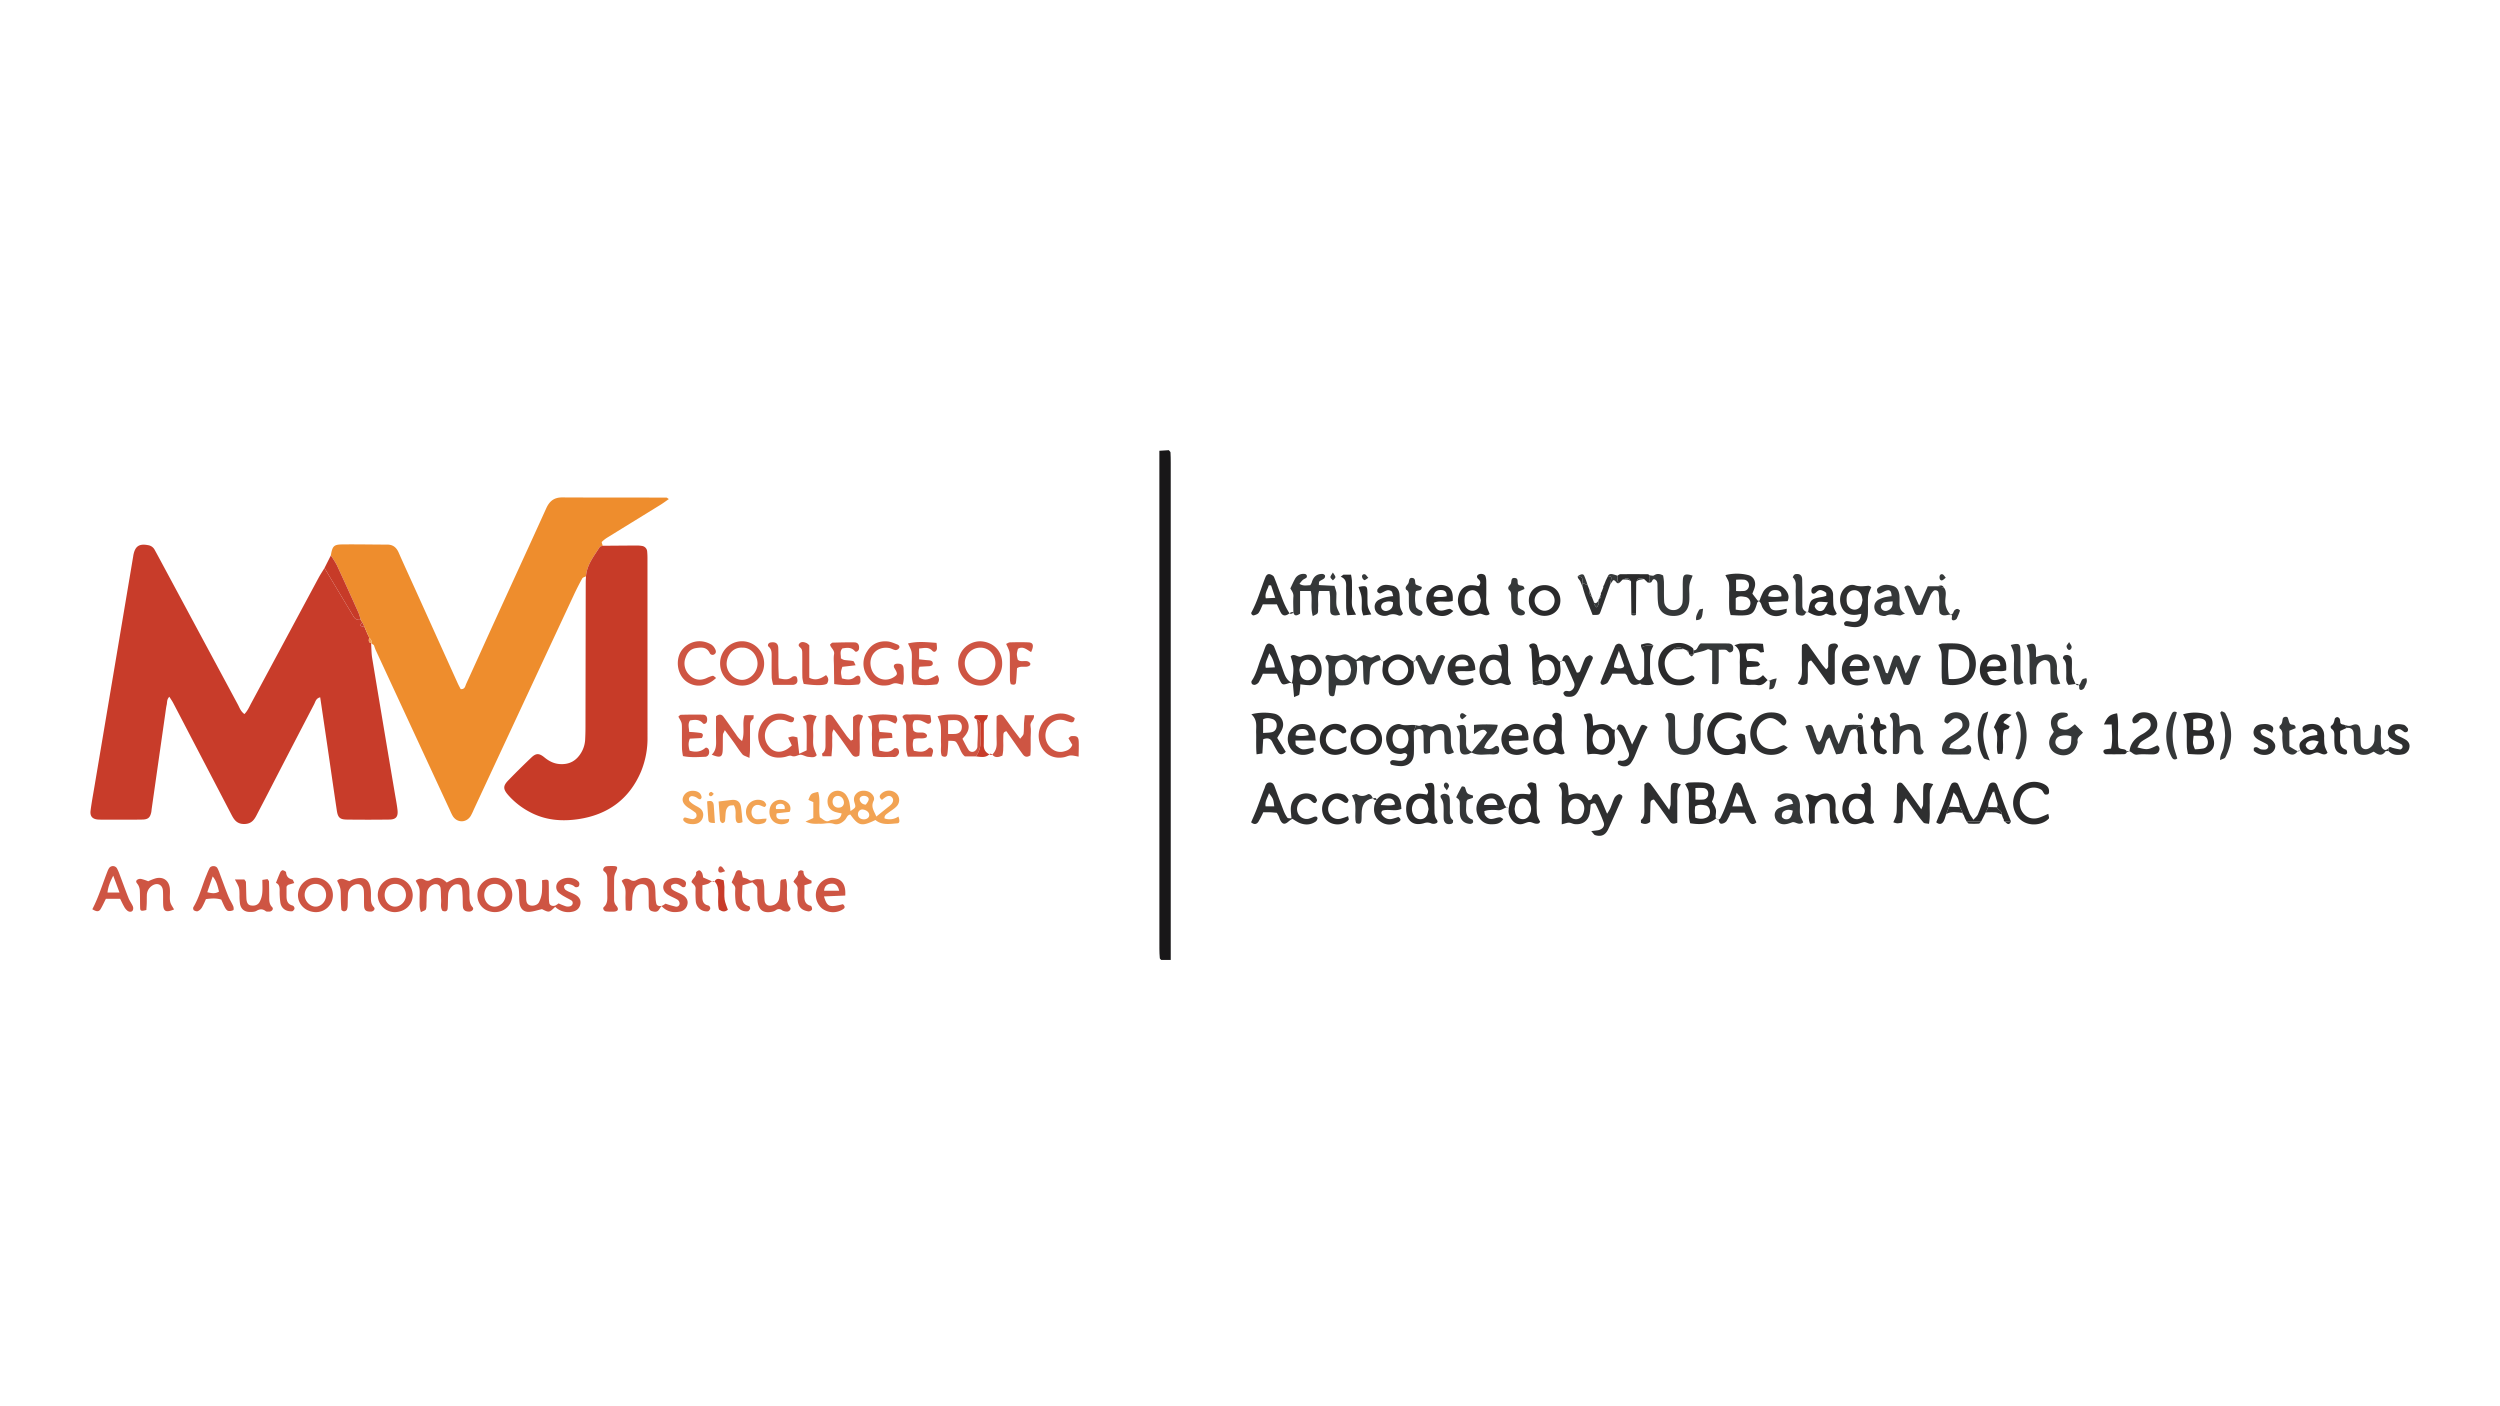 <svg id="Layer_1" data-name="Layer 1" xmlns="http://www.w3.org/2000/svg" viewBox="0 0 1920 1080">
  <defs>
    <style>
      .cls-1 {
        fill: #c83c2a;
      }

      .cls-2 {
        fill: #ee8d2d;
      }

      .cls-3 {
        fill: #c73b28;
      }

      .cls-4 {
        fill: #181718;
      }

      .cls-5 {
        fill: #f2a353;
      }

      .cls-6 {
        fill: #2e2f30;
      }

      .cls-7 {
        fill: #ce5543;
      }

      .cls-8 {
        fill: #353839;
      }

      .cls-9 {
        fill: #2a2a2b;
      }
    </style>
  </defs>
  <title>MVJlogo</title>
  <g>
    <path class="cls-1" d="M285.011,494.054c.259,3.794.207,7.639.826,11.374q8.562,51.703,17.319,103.374c.735,4.38,1.615,8.744,2.118,13.151.599,5.245-1.116,7.397-6.151,7.467q-16.441.228-32.887.008c-5.141-.065-6.756-1.594-7.538-6.808-2.458-16.399-4.794-32.816-7.196-49.224-1.834-12.527-3.696-25.05-5.589-37.872-3.292.785-3.676,3.448-4.674,5.362q-18.068,34.657-35.973,69.399-3.472,6.706-6.973,13.397c-2.317,4.418-4.006,9.041-10.586,9.153-6.583.112-8.458-4.304-10.796-8.797q-15.176-29.157-30.403-58.286c-4.519-8.664-9.008-17.343-13.553-25.993-.78-1.484-1.775-2.856-2.907-4.654-2.071,2.097-1.584,4.267-2.013,6.1-.471,2.012-.696,4.085-.989,6.136q-5.283,36.937-10.552,73.876c-.126.88-.148,1.78-.339,2.644-.884,4.009-2.428,5.467-6.771,5.559-7.7.163-15.406.065-23.109.067-3.555.001-7.117.116-10.665-.061-4.531-.225-6.615-2.448-6.056-6.825.787-6.165,1.934-12.286,2.966-18.419Q81.141,552.939,89.78,501.697q6.267-37.228,12.518-74.459c.049-.292.076-.588.132-.879,1.323-6.87,4.453-8.987,11.248-7.676a6.773,6.773,0,0,1,4.973,3.352c1.156,2.067,2.281,4.151,3.402,6.237q30.265,56.344,60.556,112.674c1.342,2.493,2.231,5.402,5.111,7.456,2.52-2.574,3.722-5.57,5.213-8.344q25.867-48.119,51.711-96.25c1.393-2.588,3.038-5.041,4.566-7.556q11.232,18.739,22.472,37.473c1.198,1.993,3.096,2.525,5.298,2.25q.652.979,1.304,1.957c-2.071,2.679-2.059,2.721,1.688,3.638q1.202,2.834,2.404,5.667.527,1.048,1.055,2.097l.004.451c-.077,1.642-.91,3.59,1.681,4.151l.101.143Z"/>
    <path class="cls-2" d="M283.433,489.786s-.004-.451-.004-.459c-.352-.702-.703-1.395-1.055-2.088q-1.202-2.834-2.405-5.668-.844-1.819-1.687-3.638-.652-.979-1.309-1.956a38.976,38.976,0,0,0-1.503-5.054c-5.532-12.332-11.081-24.656-16.781-36.911a67.692,67.692,0,0,0-4.625-7.39c1.226-7.155,2.228-8.419,8.726-8.501,11.547-.146,23.099.12,34.649.133,4.446.005,7.031,2.234,8.757,6.178,4.034,9.22,8.272,18.351,12.417,27.524q16.454,36.415,32.909,72.829c.714,1.577,1.575,3.088,2.294,4.485,3.317.199,3.447-2.383,4.216-4.061,7.156-15.606,14.178-31.274,21.308-46.892,13.398-29.347,26.898-58.646,40.216-88.029,2.48-5.472,6.069-8.295,12.268-8.262,26.655.145,53.311.081,79.966.133.434.001.868.503,1.878,1.127-2.284,1.576-4.305,3.102-6.45,4.428-13.344,8.252-26.725,16.445-40.068,24.699a25.172,25.172,0,0,0-4.906,3.701c-.395.407.423,1.989.689,3.032-.801.314-1.987.39-2.355.978-4.425,7.061-9.889,13.658-10.533,22.491-.978.515-2.41.779-2.858,1.588q-3.44,6.203-6.445,12.646Q402.276,539.284,363.868,621.747a49.857,49.857,0,0,1-2.304,4.798c-3.334,5.518-10.429,5.622-13.819.217a35.381,35.381,0,0,1-1.966-3.975q-28.558-61.595-57.093-123.2c-.617-1.332-1.037-2.754-1.549-4.134q-.961-.685-1.922-1.372l-.101-.143C285.657,492.107,284.884,490.809,283.433,489.786Z"/>
    <path class="cls-3" d="M450.045,442.614c.644-8.833,6.109-15.43,10.533-22.491.368-.588,1.554-.664,2.355-.978,8.587-.066,17.179-.15,25.771-.184a21.997,21.997,0,0,1,4.416.338,4.589,4.589,0,0,1,3.909,4.248,58.811,58.811,0,0,1,.229,6.207q.015,68.018.031,136.036a67.198,67.198,0,0,1-5.035,26.877c-9.056,21.188-25.466,33.004-47.877,36.392-12.77,1.931-25.424.957-37.21-5.285a58.198,58.198,0,0,1-16.745-13.013c-4.147-4.724-4.231-7.133-.045-11.449q8.663-8.933,17.687-17.515c3.614-3.437,5.958-3.47,10.069-.103,3.557,2.913,7.298,4.842,11.987,5.119,7.3.432,12.562-2.611,16.222-8.745a21.654,21.654,0,0,0,3.059-10.111q.248-4.879.249-9.77.109-55.569.191-111.138C449.845,445.57,449.975,444.092,450.045,442.614Z"/>
    <path class="cls-4" d="M890.396,346.2l7.263-.461c.64.822,1.261,1.252,1.285,1.713.14,2.658.179,5.323.179,7.985q.01,185.858.006,371.717V737.24H891.796c-.403-.499-1.028-.916-1.066-1.383-.195-2.352-.322-4.716-.322-7.076q-.02-188.082-.012-376.163C890.396,350.842,890.396,349.066,890.396,346.2Z"/>
    <path class="cls-5" d="M618.652,630.964c3.005-1.368,4.305-1.96,5.976-2.72V616.028c-1.231-.551-2.507-1.122-3.787-1.695,1.951-4.959,1.955-4.959,7.485-6.164,1.973,6.275.119,12.842,1.331,19.587,2.263,1.017,4.365,4.156,7.349,2.506,3.034-1.678,8.367.714,9.324-5.602a44.548,44.548,0,0,1-4.728-1.033c-3.973-1.313-5.895-3.868-6.052-7.767-.147-3.645,1.574-6.635,4.557-7.915a8.114,8.114,0,0,1,9.575,2.467,16.428,16.428,0,0,1,2.577,5.53,50.836,50.836,0,0,1,.888,6.994c3.972-2.682,4.302-2.788,3.164-6.33-1.075-3.349-.317-5.858,2.204-7.86,2.612-2.075,7.295-1.901,10.009.105,2.096,1.549,3.485,3.989,2.408,6.167-2.437,4.932.696,8.26,2.06,12.096,3.251-2.613,6.174-4.95,9.08-7.308a15.874,15.874,0,0,0,2.632-2.331c1.14-1.459,1.757-3.238.529-4.881-1.251-1.674-3.078-1.569-4.747-.616a29.784,29.784,0,0,0-3.136,2.32c-2.078-1.468-2.069-2.951-1.051-4.18a8.452,8.452,0,0,1,12.511-.326,7.008,7.008,0,0,1-.387,9.661c-1.823,1.875-4.202,3.202-6.296,4.822-1.354,1.048-3.063,1.893-2.786,4.282a11.63,11.63,0,0,0,10.642-1.496c1.231,3.478.926,5.141-.851,5.266-5.803.41-11.778,1.683-16.789-2.573-10.589,5.171-12.989,4.647-19.261-4.177-2.42.249-2.778,2.662-4.096,4.043-2.426,2.544-5.503,4.168-8.737,3.095-3.632-1.205-6.955.068-10.405-.054C626.747,632.55,623.517,633.256,618.652,630.964ZM648.137,616.261c-.174-3.002-2.317-5.137-5.001-4.981-2.378.137-4.013,2.384-3.662,5.032a4.353,4.353,0,0,0,4.903,3.935A3.744,3.744,0,0,0,648.137,616.261ZM667.525,626.454c.34-2.159-1.467-4.093-4.37-4.677a3.377,3.377,0,0,0-4.102,2.405c-.619,2.562.866,4.637,3.594,5.023C665.075,629.549,667.229,628.334,667.525,626.454Zm-2.519-8.524c.613-1.013,1.792-2.248,2.112-3.675.374-1.668-1.284-2.907-3.392-3.032-2.072-.123-3.685,1.191-3.504,2.854A4.711,4.711,0,0,0,665.006,617.93Z"/>
    <path class="cls-6" d="M992.223,524.517c1.69-10.517,1.557-12.707-1.003-20.402,2.775-2.865,5.549,1.148,8.1.081a14.771,14.771,0,0,1,7.73-1.359,6.306,6.306,0,0,1,.876.151c4.732,1.292,7.516,6.387,7.062,12.915-.407,5.859-3.943,10.086-8.998,10.332a51.346,51.346,0,0,1-7.342-.697,50.374,50.374,0,0,1-.775,7.739c-.19.787-2.101,1.157-4.022,2.117-.359-4.024-.638-7.148-.931-10.43-.924-.187-1.861-.696-2.549-.464-5.229,1.76-5.62,1.714-7.532-2.144-.767-1.548-1.387-3.168-2.145-4.922H969.867a70.52,70.52,0,0,1-3.139,6.537,5.301,5.301,0,0,1-2.748,1.926,2.731,2.731,0,0,1-2.381-.548,2.512,2.512,0,0,1-.382-2.368c3.678-5.185,4.869-11.388,7.177-17.125,1.214-3.018,2.279-6.096,3.443-9.135.573-1.495,1.688-2.742,3.276-2.4,1.253.27,2.929,1.183,3.36,2.241,2.674,6.573,5.108,13.246,7.5,19.93C987.076,519.574,988.363,522.403,992.223,524.517Zm5.703-9.944a37.542,37.542,0,0,0,.739,3.693,5.739,5.739,0,0,0,5.135,4.129,5.661,5.661,0,0,0,5.234-2.659,9.345,9.345,0,0,0-.32-10.733,5.606,5.606,0,0,0-9.522.727A23.51,23.51,0,0,0,997.926,514.573ZM979.087,512.522a22.227,22.227,0,0,0-4.344-10.813c-1.128,4.27-3.526,6.948-2.637,11.157C974.4,512.753,976.521,512.649,979.087,512.522Z"/>
    <path class="cls-6" d="M1350.832,461.591c-.592.577-1.194.884-1.314,1.321-2.22,8.139-4.007,9.642-12.153,9.784-2.605.045-5.216-.193-8.222-.318a32.358,32.358,0,0,1-1.102-5.272c-.152-4.139-.043-8.287-.059-12.431a38.649,38.649,0,0,0-.189-7.081c-.359-1.861-1.582-3.555-2.696-5.9a35.744,35.744,0,0,1,17.655-.009c3.748,1.015,5.662,4.361,5.085,8.286-.294,1.999-1.276,3.898-2,5.997,1.321,1.732,2.692,3.555,4.112,5.34.115.144.568.019,1.365.019a54.455,54.455,0,0,1,2.837-6.799,10.862,10.862,0,0,1,13.119-4.665,11.435,11.435,0,0,1,4.594,3.925c1.518,2.149,2.475,4.7.992,7.915-4.799.22-9.684.443-14.615.669,1.336,6.847,3.101,7.475,14.026,5.142-.165,1.212.066,2.741-.493,3.128-6.605,4.58-14.402,2.81-18.181-4.021-.564-1.02-.761-2.24-1.289-3.285A9.62,9.62,0,0,0,1350.832,461.591Zm-17.78,6.615c3.301.488,5.819.895,8.373-.283a5.256,5.256,0,0,0,2.891-5.009,4.715,4.715,0,0,0-3.621-4.437c-2.53-.37-5.199-1.133-7.643.972Zm.252-14.311a43.168,43.168,0,0,0,6.389-.065,4.284,4.284,0,0,0,3.527-4.454,4.228,4.228,0,0,0-3.83-4.193,36.559,36.559,0,0,0-6.087.049Zm34.803,4.077c.301-3.058-1.228-4.53-3.866-4.773-3.18-.293-5.533.852-6.354,4.671A23.605,23.605,0,0,0,1368.107,457.972Z"/>
    <path class="cls-6" d="M1199.436,633.086c0-7.307.063-13.474-.025-19.639-.049-3.441.971-7.189-2.303-9.963-.068-.058.988-2.173,1.758-2.362,3.049-.752,4.833.35,5.284,3.046.337,2.014.4,4.074.632,6.625,6.306-2.263,11.952-2.275,15.25,3.742,2.808-.128,2.5-1.897,3.09-3.138.787-1.656,3.424-2.042,4.428-.739a18.935,18.935,0,0,1,2.225,3.791c1.441,3.213,2.761,6.479,4.459,10.506a40.808,40.808,0,0,0,2.523-4.227c1.167-2.716,1.981-5.599,3.325-8.215a7.05,7.05,0,0,1,3.26-2.552c.508-.243,1.593.368,2.215.849a1.746,1.746,0,0,1,.372,1.612c-3.528,8.12-7.012,16.263-10.75,24.286-2.192,4.705-5.401,6.095-10.106,4.681-.918-.276-1.542-1.532-3.027-3.102,2.285-.287,3.584-.447,4.882-.613,3.388-.433,5.754-2.969,4.732-5.945a120.314,120.314,0,0,0-5.97-13.791c-.791-1.614-2.454-1.051-4.101-.014a63.195,63.195,0,0,1-.689,6.742c-1.2,5.87-5.654,8.978-11.693,8.237-1.42-.174-2.78-1.065-4.181-1.099C1203.639,631.768,1202.237,632.401,1199.436,633.086Zm4.769-11.41a25.692,25.692,0,0,0,.749,3.624,5.435,5.435,0,0,0,4.455,3.79,5.637,5.637,0,0,0,5.933-2.917,12.835,12.835,0,0,0,1.385-5.019c.108-4.464-3.053-7.915-6.715-7.729C1206.607,613.597,1204.314,616.589,1204.206,621.676Z"/>
    <path class="cls-7" d="M508.024,695.851c-.884,1.266-1.402,1.94-1.846,2.658-1.405,2.273-3.511,1.819-5.483,1.268-2.033-.569-2.454-2.331-2.471-4.212-.032-3.549.012-7.101-.12-10.646-.09-2.412-.522-4.882-3.315-5.62a6.039,6.039,0,0,0-6.977,2.671,17.054,17.054,0,0,0-2.066,6.588c-.38,2.914-.128,5.904-.288,8.853-.121,2.218-1.008,2.55-4.892,1.683-.07-2.804-.162-5.724-.212-8.643-.045-2.661.313-5.392-.177-7.964-.401-2.105-1.789-4.023-2.735-6.013,2.27-2.173,4.602-1.885,6.691-.747a4.359,4.359,0,0,0,4.875.041,12.585,12.585,0,0,1,4.173-1.424c4.896-.857,8.932,1.771,9.784,6.636.506,2.884.332,5.883.536,8.826a20.861,20.861,0,0,0,.598,4.32c.509,1.766,3.056,2.286,5.065,1.157.747-.42,1.446-.928,1.958-1.26a70.412,70.412,0,0,0,7.77,2.246,2.479,2.479,0,0,0,3.06-2.401,3.848,3.848,0,0,0-1.505-2.809c-2.241-1.397-4.781-2.309-7.056-3.66-3.157-1.875-4.528-4.59-3.864-7.306.697-2.852,2.683-4.388,5.414-5.308a12.285,12.285,0,0,1,10.24,1.123,3.306,3.306,0,0,1,1.63,1.968,4.985,4.985,0,0,1-.62,3.11,2.367,2.367,0,0,1-2.299.195c-2.14-1.792-4.3-3.155-7.193-2.006-.494.196-1.195.648-1.238,1.042a3.476,3.476,0,0,0,.411,2.419,9.815,9.815,0,0,0,2.872,1.943c1.828.957,3.801,1.661,5.554,2.732,3.108,1.897,4.333,4.574,3.612,7.378a7.122,7.122,0,0,1-6.247,5.522C518.169,700.733,513.058,701.141,508.024,695.851Z"/>
    <path class="cls-7" d="M395.67,675.835a13.895,13.895,0,0,1,3.16-.852c3.995.089,5.023.921,5.173,4.422.152,3.545.016,7.102.111,10.651.056,2.096.317,4.224,2.662,5.136,2.295.893,5.917.055,7.111-2.193a21.758,21.758,0,0,0,2.289-7.459,78.968,78.968,0,0,0,.092-9.506c4.087-.83,5.052-.539,5.129,1.51.143,3.842.079,7.691.147,11.536a27.67,27.67,0,0,0,.307,4.415c.352,1.945,2.696,2.817,4.875,1.85a15.335,15.335,0,0,0,2.256-1.552,55.61,55.61,0,0,0,5.697,2.29,6.329,6.329,0,0,0,3.426-.148,2.924,2.924,0,0,0,1.66-1.773,2.652,2.652,0,0,0-.516-2.338c-1.675-1.17-3.6-1.975-5.359-3.036a26.924,26.924,0,0,1-5.084-3.446,6.017,6.017,0,0,1,.508-8.699c3.763-3.209,10.773-3.508,14.69.157a2.63,2.63,0,0,1,.903,1.48,3.662,3.662,0,0,1-.443,2.432,2.842,2.842,0,0,1-2.32.653c-.783-.153-1.387-1.07-2.176-1.386a11.254,11.254,0,0,0-4.079-1.134,3.39,3.39,0,0,0-2.665,1.65,3.499,3.499,0,0,0,1.125,2.943,17.571,17.571,0,0,0,3.926,1.988,37.496,37.496,0,0,1,3.967,1.946c2.994,1.907,4.142,4.529,3.352,7.511-.858,3.238-3.216,4.873-6.35,5.383a14.314,14.314,0,0,1-12.854-3.826c-4.645,4.529-4.645,4.529-10.143,1.763-3.523.801-6.61,1.924-9.753,2.112-4.07.243-6.636-2.14-7.396-6.158a33.655,33.655,0,0,1-.356-5.302C398.544,681.758,398.556,681.757,395.67,675.835Z"/>
    <path class="cls-6" d="M992.607,628.814a20.65,20.65,0,0,0-2.612,1.726c-3.034,2.866-4.868,2.795-6.634-.429-.561-1.024-.837-2.201-1.322-3.273-.358-.79-.844-1.523-1.456-2.606-1.599-.127-3.321-.318-5.048-.386-1.747-.069-3.499-.015-5.367-.015a71.808,71.808,0,0,1-3.726,7.291c-1.309,1.984-3.257,2.373-5.602.393,1.318-3.062,2.768-6.189,4.02-9.394,1.823-4.668,3.498-9.393,5.249-14.089.412-1.105.967-2.163,1.298-3.29.622-2.118,1.472-3.949,4.108-3.789,2.119.128,2.862,1.705,3.5,3.449,2.227,6.092,4.46,12.182,6.811,18.227a23.714,23.714,0,0,0,2.878,5.364c.405.555,1.828.368,3.146.577-.206-3.26-.677-5.864-.478-8.416.728-9.307,10.642-13.227,17.727-9.309,1.095.605,1.809,2.166,2.319,3.437.218.543-.409,1.584-.908,2.188a1.72,1.72,0,0,1-1.611.125,8.869,8.869,0,0,1-1.965-1.623c-2.292-2.235-4.764-1.937-7.207-.411a8.142,8.142,0,0,0-2.841,10.159,7.37,7.37,0,0,0,8.035,4.12,31.768,31.768,0,0,0,4.118-1.502c1.182-.378,2.646-.393,2.809,1.049a3.701,3.701,0,0,1-1.615,2.714c-4.016,2.701-8.34,2.602-12.636.735A45.524,45.524,0,0,1,992.607,628.814Zm-18.005-19.664c-1.041,3.497-3.281,6.175-2.624,10.103h6.66C977.952,613.62,977.947,613.621,974.603,609.15Z"/>
    <path class="cls-7" d="M609.868,551.287c.071,2.408-.864,3.619-2.546,3.419-1.712-.203-3.306-1.25-5.019-1.615-5.627-1.201-10.34.706-12.947,5.297a12.629,12.629,0,0,0,.574,14.217c4.366,6.337,11.688,6.316,18.202-.153-.897-1.875-1.855-3.876-2.839-5.933,3.504-1.155,3.504-1.155,7.086-.184.436,3.868.886,7.857,1.415,12.549,2.207-1.008,3.697-1.689,5.716-2.611,0-6.768.222-13.531-.139-20.263-.104-1.94-1.886-3.79-2.914-5.709,5.271-1.91,5.271-1.91,10.737-.276-.871,2.291-2.107,4.513-2.509,6.876-.44,2.585-.115,5.302-.114,7.961s-.324,5.376.12,7.961c.416,2.428,1.649,4.716,2.553,7.146-1.736,2.305-4.294,1.462-6.433,1.305-2.186-.16-4.421-1.888-6.431-1.585-2.168.327-3.932,1.93-6.568.81-1.32-.561-3.341.51-5.041.86-7.824,1.612-13.967-.699-17.749-6.684a17.928,17.928,0,0,1,.69-20.01c4.212-5.634,10.897-7.91,18.135-5.935A44.981,44.981,0,0,1,609.868,551.287Z"/>
    <path class="cls-6" d="M1269.845,495.789c-2.626,5.484-2.626,5.484-2.625,14.928.002,8.337.001,8.337,3.018,14.466-3.097,1.374-6.222,1.029-9.334.562-.512-.077-1.151-1.003-1.402-.877-6.415,3.206-8.312-1.069-9.961-5.883-.172-.503-.74-.871-1.38-1.588h-9.911a50.929,50.929,0,0,1-3.4,6.575c-.707,1.021-2.304,1.579-3.611,1.984-1.129.35-2.388-1.199-1.963-2.263,3.7-9.269,7.387-18.545,11.238-27.752a3.606,3.606,0,0,1,2.775-1.607,3.758,3.758,0,0,1,2.832,1.506,34.747,34.747,0,0,1,2.409,5.668c1.982,5.236,3.897,10.498,5.905,15.724a12.878,12.878,0,0,0,2.005,3.841c.667.769,2.165,1.592,2.924,1.329,1.202-.416,2.17-1.656,3.08-2.685.322-.365.246-1.135.248-1.72.019-5.312.181-10.633-.083-15.932-.079-1.583-1.369-3.106-2.103-4.656C1263.354,495.331,1266.649,495.845,1269.845,495.789Zm-26.515,4.078c-1.749,5.559-3.833,8.797-3.763,12.697,2.618.833,4.872,1.271,7.102.012.21-.119.303-.446.763-1.165C1246.396,508.497,1245.243,505.252,1243.33,499.867Z"/>
    <path class="cls-8" d="M1060.639,506.762c-7.891,3.007-8.386,3.671-8.654,11.212-.083,2.345-.225,4.692-.485,7.022-.04.36-.881.911-1.32.883-.8-.051-2.067-.272-2.267-.772a13.304,13.304,0,0,1-.799-4.238c-.191-3.829-.138-7.672-.401-11.495-.14-2.04-1.162-2.326-4.947-1.625a35.32,35.32,0,0,1,.458,5.058,25.623,25.623,0,0,1-.919,6.942c-1.323,3.938-4.15,6.399-8.516,6.581-2.027.085-4.06.015-6.641.015-.432,2.569-.804,5.099-1.335,7.596a1.676,1.676,0,0,1-1.385.815c-.792-.069-1.94-.29-2.241-.833a7.287,7.287,0,0,1-.748-3.349c-.069-5.911-.053-11.823-.029-17.734.01-2.389-.222-4.517-1.939-6.554a1.977,1.977,0,0,1,2.217-3.146,16.657,16.657,0,0,0,10.071-.249c3.281-.971,4.766-.016,10.863,3.993a34.812,34.812,0,0,1,2.96-2.39c.915-.602,2.082-1.476,2.976-1.318,1.877.333,3.639,1.765,5.466,1.8,1.579.03,3.15-1.719,4.785-1.836,2.429-.174,2.057,2.383,2.757,3.868C1060.57,507.013,1060.639,506.762,1060.639,506.762Zm-22.995,7.537a26.32,26.32,0,0,0-.749-3.38,5.86,5.86,0,0,0-11.413.827,17.885,17.885,0,0,0,.158,6.049,5.882,5.882,0,0,0,5.673,4.599,6.372,6.372,0,0,0,5.757-4.605A28.087,28.087,0,0,0,1037.644,514.299Z"/>
    <path class="cls-7" d="M577.825,677.621c-2.425.737-4.916,1.494-7.604,2.311-.104,2.181-.206,4.215-.295,6.249-.19,4.305-.111,8.46,5.317,9.701a.993.993,0,0,1,.589.619c.147.546.413,1.263.189,1.663-.387.688-1.069,1.638-1.698,1.695a8.267,8.267,0,0,1-9.366-7.385,50.188,50.188,0,0,1-.239-9.735c.146-2.461-1.651-3.522-2.82-5.128.988-2.271,2.154-4.504,2.922-6.867.536-1.648,1.291-2.595,3.043-2.381,1.982.242,1.899,1.89,2.12,3.319.089.577.266,1.14.527,2.221,1.318.467,3.14.714,4.439,1.671,1.791,1.32,2.944.615,4.686-.042,1.742-.657,3.924-.144,6.295-.144a43.752,43.752,0,0,1,.976,5.364c.193,3.539-.01,7.105.286,10.631.294,3.506,2.967,4.931,6.392,3.812a6.604,6.604,0,0,0,4.715-4.852,36.865,36.865,0,0,0,.804-6.116c.161-2.356.119-4.726.194-7.089a7.405,7.405,0,0,1,.591-1.485c.89-.152,2.164-.37,3.605-.616,1.419,3.917.725,7.472.85,10.944.136,3.774-.472,7.577,2.408,10.869,1.199,1.37-.622,3.487-2.671,3.228a7.357,7.357,0,0,1-3.323-.892,3.779,3.779,0,0,0-4.826-.205,7.911,7.911,0,0,1-2.4,1.115c-7.28,1.751-11.341-1.297-11.798-8.888-.142-2.358-.061-4.731-.068-7.097C581.653,681.006,581.662,680.999,577.825,677.621Z"/>
    <path class="cls-9" d="M1537.986,627.5q-.302-.998-.603-1.994c.233-2.853-2.848-3.451-3.763-5.524,1.073-1.961.285-3.818-.281-5.706-.561-1.872-1.042-3.768-1.558-5.654q-.192-.689-.385-1.378-.472.463-.945.926c-1.506,3.773-3.889,7.29-3.414,11.644q-1.035,2.091-2.07,4.182-1.739,3.479-3.478,6.958-5.539-.001-11.079-.002-.662-1.227-1.324-2.453-.528-1.382-1.056-2.766a1.383,1.383,0,0,1-.751-1.431q-1.057-2.228-2.117-4.46c-1.102-6.797-1.203-7.041-4.754-11.218-1.207,3.753-2.36,7.337-3.512,10.921q-1.118,2.853-2.237,5.707c-.674,1.928-1.051,4.041-2.101,5.737-1.231,1.989-3.191,2.503-5.534.519,1.733-4.206,3.573-8.465,5.246-12.789,1.706-4.407,3.232-8.883,4.873-13.314a19.767,19.767,0,0,1,1.468-3.224c.998-1.683,4.32-1.645,5.271.113a39.886,39.886,0,0,1,2.064,4.874c2.197,5.801,4.295,11.64,6.579,17.406.609,1.537,1.746,2.865,3.075,4.982,1.475-1.739,2.928-2.809,3.493-4.231,2.614-6.588,4.987-13.272,7.434-19.926.708-1.926,1.115-4.148,3.708-4.408,3.273-.328,3.673,2.374,4.484,4.521,1.67,4.42,3.22,8.886,4.904,13.301,1.553,4.072,3.217,8.102,4.832,12.15q-2.413-.004-4.826-.009a1.01,1.01,0,0,1-.645-1.32Q1538.485,628.568,1537.986,627.5Z"/>
    <path class="cls-8" d="M993.337,470.547c-.031-4.139-.313-8.296-.005-12.409.199-2.652-1.258-4.339-2.345-6.214,1.163-2.412,2.191-4.782,3.422-7.041a7.307,7.307,0,0,1,8.083-4.002,1.884,1.884,0,0,1,1.127,1.167,1.824,1.824,0,0,1-.252,1.598c-.881.717-2.041,1.095-2.909,1.823a23.535,23.535,0,0,0-2.455,2.924c2.894,1.863,5.483,1.112,8.225,1.053a8.237,8.237,0,0,0,1.162-1.996c1.117-4.208,3.629-6.705,8.127-6.682a2.693,2.693,0,0,1,2.093,1.185,2.514,2.514,0,0,1-.64,2.273c-1.088.931-2.597,1.377-3.656,2.33-.481.433-.3,1.6-.467,2.764,3.982.209,7.758.407,12.052.633.486,1.628,1.041,3.2,1.404,4.816a12.692,12.692,0,0,1,.046,2.654c.015,2.661-.301,5.379.149,7.964.371,2.135,1.648,4.112,2.738,6.661a16.457,16.457,0,0,1-3.662.653c-2.857-.209-3.883-1.14-3.974-3.664-.127-3.544-.011-7.096-.096-10.642-.035-1.443-.326-2.881-.521-4.489h-7.91c-1.39,4.353-.522,8.516-.78,12.598-.093,1.471.243,3.145-.362,4.353-.487.97-2.098,1.376-3.671,2.303-2.039-6.662.036-12.984-1.593-19.273h-8.204v17.391c-2.727,1.815-4.433,1.99-5.169-1.022C993.293,470.256,993.337,470.547,993.337,470.547Z"/>
    <path class="cls-7" d="M353.788,679.896a5.073,5.073,0,0,0-5.929.279,9.127,9.127,0,0,0-3.681,6.826c-.217,3.54-.081,7.105-.374,10.636-.198,2.388-1.877,2.686-3.964,1.894-1.851-2.61-.866-5.659-1.06-8.537-.199-2.945-.084-5.919-.413-8.846-.28-2.484-3.03-3.797-5.449-2.826a7.842,7.842,0,0,0-5.056,6.735c-.285,2.339-.177,4.725-.293,7.087-.087,1.761.102,3.659-.519,5.223-.356.897-2.085,1.248-3.802,2.171a27.589,27.589,0,0,1-.938-3.985c-.127-2.065-.052-4.142-.064-6.214-.016-2.664.336-5.401-.17-7.969-.411-2.085-1.856-3.966-2.816-5.885a5.383,5.383,0,0,1,6.82-.759,4.319,4.319,0,0,0,4.862-.086c4.518-2.701,8.487-1.495,12.164,2.151a58.5,58.5,0,0,1,6.216-3.002c5.565-1.956,10.256.888,11.024,6.629a47.351,47.351,0,0,1,.208,6.206c.004,3.231-.095,6.339,2.382,9.069,1.273,1.403-.287,3.376-2.428,3.417-3.073.058-4.785-1.101-5.008-3.76-.223-2.648-.084-5.324-.187-7.985-.08-2.062-.199-4.131-.482-6.172A8.472,8.472,0,0,0,353.788,679.896Z"/>
    <path class="cls-7" d="M575.572,582.087c-2.597-1.283-4.456-1.647-5.399-2.776-2.45-2.933-4.473-6.219-6.712-9.332-2.042-2.839-4.144-5.636-6.802-9.242-.727,1.72-1.417,2.629-1.453,3.564-.149,3.831-.007,7.673-.142,11.505-.202,5.723-1.87,6.536-8.453,3.783,3.341-3.143,3.455-7.112,3.349-11.239-.158-6.177-.041-12.36-.041-18.225,2.422-1.961,4.336-1.558,5.737.34,3.329,4.508,6.479,9.148,9.71,13.729a16.751,16.751,0,0,0,4.522,4.896c2.442-6.831-.211-13.467,2.02-19.828h6.94c-.177,1.346.012,2.625-.444,2.925-2.371,1.563-2.397,3.86-2.393,6.252.01,5.902.017,11.805-.021,17.707C575.981,577.576,575.796,579.006,575.572,582.087Z"/>
    <path class="cls-7" d="M761.906,579.649c2.75-2.555,3.694-5.65,3.556-9.429-.246-6.75-.069-13.515-.069-20.048,2.318-1.936,4.157-1.674,5.629.269,2.314,3.054,4.446,6.245,6.706,9.342,1.711,2.344,3.501,4.629,5.724,7.558,1.233-1.675,2.489-2.635,2.652-3.754.38-2.606.175-5.292.319-7.939.11-2.014.391-4.019.632-6.383h7.055c.446,3.557-3.322,5.088-2.668,8.415.559,2.839.138,5.877.1,8.827-.06,4.663.224,9.346-.213,13.602-2.728,1.892-4.478,1.053-5.841-.787-2.456-3.316-4.789-6.723-7.17-10.095-1.851-2.621-3.695-5.247-5.381-7.642-2.653.554-2.302,2.2-2.389,3.586-.308,4.944.572,9.969-.732,15.151-2.985,1.269-5.618,2.038-7.919-.996Z"/>
    <path class="cls-6" d="M1481.459,632.714c-1.651-.347-3.444-.183-4.218-.993a63.249,63.249,0,0,1-5.364-7.053c-2.579-3.601-5.111-7.237-8.177-11.587-1.011,1.708-2.108,2.75-2.202,3.874-.27,3.238-.081,6.511-.181,9.767-.053,1.723-.334,3.439-.498,5.022-3.768.792-3.768.792-6.765-.234,2.679-5.983,2.665-5.983,2.69-13.311.017-5.033.025-10.068.187-15.097a2.666,2.666,0,0,1,1.433-1.945,2.792,2.792,0,0,1,2.462.404,39.132,39.132,0,0,1,3.911,4.782c3.453,4.784,6.844,9.612,10.821,15.214.679-1.729,1.328-2.644,1.356-3.578.126-4.144-.028-8.297.115-12.44.154-4.49,1.431-5.065,7.709-3.349-.906,1.819-2.267,3.469-2.505,5.267-.424,3.206-.11,6.503-.212,9.759C1481.861,622.201,1482.498,627.23,1481.459,632.714Z"/>
    <path class="cls-6" d="M1380.71,524.802c1.018-1.984,2.594-3.883,2.931-5.982.51-3.179.152-6.496.175-9.755.033-4.689-.107-9.387.093-13.565,2.443-1.921,4.009-1.205,5.142.342,3.499,4.775,6.85,9.657,10.308,14.462.943,1.31,2.064,2.493,3.056,3.678,2.251-1.264,1.564-2.912,1.605-4.243.117-3.848-.033-7.704.107-11.551.107-2.925,1.395-3.914,4.637-3.992,2.196-.053,3.607,1.765,2.238,3.261-2.103,2.297-1.867,4.83-1.888,7.455-.055,6.768.106,13.543-.094,19.883-2.329,1.63-3.975,1.481-5.213-.193-2.99-4.047-5.842-8.195-8.804-12.263-1.324-1.818-2.779-3.539-3.989-5.069-2.633.587-2.475,2.211-2.555,3.607-.27,4.682.384,9.419-.474,13.871A5.794,5.794,0,0,1,1380.71,524.802Z"/>
    <path class="cls-6" d="M1288.164,631.843c-2.965,1.238-4.476.785-5.67-.918q-3.568-5.09-7.199-10.136c-1.701-2.348-3.476-4.642-5.045-6.729-2.497.201-2.677,1.7-2.713,3.18-.115,4.705-.163,9.411-.235,13.995-2.423,1.947-4.586,1.869-7.066.723.059-.801-.204-1.999.235-2.373,2.312-1.974,2.445-4.509,2.42-7.231-.063-6.79-.021-13.581-.021-19.867,2.109-2.276,3.809-1.671,4.987-.177,2.562,3.25,4.881,6.692,7.284,10.066,2.017,2.832,4.014,5.678,6.776,9.588.635-2.291,1.121-3.273,1.145-4.267.102-4.145-.054-8.298.112-12.439.172-4.279,2.12-5.025,7.765-2.798-.899,1.51-2.236,2.865-2.502,4.404a48.361,48.361,0,0,0-.264,7.967C1288.147,620.429,1288.164,626.028,1288.164,631.843Z"/>
    <path class="cls-7" d="M749.516,580.911h-8.45c-2.847-2.058-3.672-6.014-5.585-9.242-1.575-2.658-1.547-2.674-7.156-2.758-.229,3.406-.221,6.894-.776,10.291-.365,2.235-2.162,2.477-4.199,1.318-1.25-3.024-.462-6.308-.626-9.508-.121-2.358-.023-4.726-.024-7.09-.003-7.549-.003-7.549-2.649-13.826,4.965-1.548,14.746-1.89,18.059-.632a9.29,9.29,0,0,1,5.305,11.676,13.963,13.963,0,0,1-1.662,3.107c-.643.955-1.464,1.79-2.598,3.144,1.477,2.757,2.803,5.664,4.536,8.302a3.409,3.409,0,0,0,4.648,1.3,4.906,4.906,0,0,0,2.293-3.294c.063-7.04,1.117-14.132-.676-21.113a3.464,3.464,0,0,1,2.985,3.75c.046,3.535-.158,7.085.11,10.601C753.442,572.041,752.572,576.726,749.516,580.911ZM728.111,563.664a52.307,52.307,0,0,0,5.77-.036c3.197-.395,4.744-2.16,4.805-5.131a4.956,4.956,0,0,0-4.521-5.423,35.05,35.05,0,0,0-6.054.239Z"/>
    <path class="cls-7" d="M655.147,568.004v-17.27c2.63-2.562,5.008-2.448,7.7-.93-.883,2.417-2.083,4.674-2.478,7.064-.428,2.591-.06,5.307-.119,7.967-.118,5.251.366,10.535-.305,15.445-2.718,1.608-4.454.862-5.822-1.049-2.925-4.085-5.779-8.22-8.705-12.303-1.511-2.109-3.114-4.153-5.122-6.818-1.679,2.637-.99,4.98-1.117,7.125-.122,2.062.044,4.141-.046,6.207-.1,2.309-.345,4.611-.563,7.389H631.673c-.154-1.056-.48-1.971-.277-2.109,2.604-1.778,2.601-4.439,2.598-7.13-.006-5.618-.012-11.235.009-16.853.007-1.72.104-3.439.149-4.845,2.639-1.657,4.436-1.189,5.835.779,3.426,4.817,6.763,9.698,10.219,14.494a42.062,42.062,0,0,0,3.311,3.65Q654.332,568.409,655.147,568.004Z"/>
    <path class="cls-8" d="M1266.982,441.881c1.121.04,2.574.548,3.301.032,2.264-1.608,4.337-1.333,6.985.043a41.242,41.242,0,0,1,.634,4.832c.115,5.03-.097,10.074.175,15.093a6.883,6.883,0,0,0,6.97,6.647,6.792,6.792,0,0,0,7.145-6.356c.241-2.347.142-4.73.166-7.098.032-3.256-.105-6.521.087-9.767.253-4.269,1.949-4.967,7.505-3.209-.834,2.334-2.015,4.608-2.405,7.01-.421,2.597-.102,5.314-.106,7.978-.002,1.184.035,2.37-.012,3.552-.349,8.703-5.104,12.986-13.684,12.347-5.586-.416-9.531-3.621-10.285-9.206-.59-4.37-.353-8.85-.501-13.281-.067-2.026.313-4.224-2.035-5.529-2.052-.658-1.885,1.74-3.015,2.324a6.332,6.332,0,0,1-2.283.224C1267.919,446.082,1266.666,443.792,1266.982,441.881Z"/>
    <path class="cls-8" d="M1425.534,560.042c-2.77-.443-4.477.759-5.336,3.374-1.471,4.477-2.931,8.96-4.496,13.405-.7,1.987-1.012,2.048-5.556,2.5-1.612-4.092-3.298-8.371-5.078-12.889-3.323,2.192-3.001,5.828-4.242,8.649-.83,1.887-.973,4.079-3.649,4.348-2.121.213-3.062-.739-4.399-4.443-2.072-5.739-4.174-11.466-6.265-17.198,3.495-1.491,4.753-1.416,5.73.658.744,1.581.992,3.4,1.765,4.962.981,1.98.793,4.581,3.17,6.537,3.474-3.904,2.815-9.208,5.705-12.865,1.854-1.095,3.48-.739,4.29,1.26.992,2.448,1.576,5.059,2.468,7.552.572,1.597,1.383,3.109,2.523,5.621,1.903-5.326,3.467-9.701,5.119-14.325,4.081-.882,8.097-.539,12.088-.376.36.015.687.834,1.03,1.279C1428.596,558.286,1426.31,557.279,1425.534,560.042Z"/>
    <path class="cls-7" d="M752.055,526.502a17.007,17.007,0,0,1,1.063-33.992c8.124.32,17.09,6.178,16.522,18.017A16.576,16.576,0,0,1,752.055,526.502Zm12.42-16.722c.165-6.804-4.584-12.12-11.057-12.379A11.975,11.975,0,0,0,740.953,509.42c.011,6.485,5.119,12.268,11.211,12.692C758.597,522.56,764.304,516.843,764.475,509.78Z"/>
    <path class="cls-8" d="M1139.841,574.291c3.318,1.659,5.588,1.099,7.949-.76,1.573-1.239,3.004-.62,3.413.877.558,2.043-.109,4.128-1.595,4.544a10.018,10.018,0,0,1-3.458.483c-5.196-.447-10.564,1.263-15.631-1.345-.648-.333-1.964.817-3.021,1.064-4.363,1.02-6.155-.303-6.336-4.648-.074-1.772-.011-3.55-.025-5.325-.017-2.07.264-4.209-.168-6.191-.396-1.817-1.569-3.464-2.424-5.235,5.795-1.893,7.134-1.251,7.356,3.455.153,3.248.1,6.508.054,9.762-.042,3.016,1.344,5.023,4.486,6.409,3.837-4.933,8.178-9.591,11.545-14.656-1.294-2.696-3.164-2.413-4.752-1.891-1.55.509-2.912,1.589-5.205,2.905v-7.004a104.787,104.787,0,0,1,18.223-.043C1149.349,564.236,1141.839,567.401,1139.841,574.291Z"/>
    <path class="cls-8" d="M1449.842,517.111c1.415-4.154,2.769-8.331,4.307-12.439a2.565,2.565,0,0,1,1.991-1.383c1.005.108,2.486.654,2.807,1.418,1.582,3.759,2.848,7.651,4.622,12.603a35.545,35.545,0,0,0,2.561-4.387c.934-2.471,1.504-5.088,2.543-7.508a4.464,4.464,0,0,1,2.57-2.154c.955-.292,2.155.219,4.079.498-3.731,6.975-5.404,14.023-8.062,20.715-.793,1.997-2.811,1.8-5.26,1.121-1.531-3.858-3.216-8.102-5.455-13.744-2.077,5.428-3.61,9.433-5.141,13.435-4.556.807-5.195.618-6.25-2.256-.811-2.209-1.38-4.507-2.195-6.714-1.401-3.795-2.911-7.551-4.599-11.901.682-.357,1.719-1.372,2.501-1.204a5.549,5.549,0,0,1,3.492,2.102c1.11,2.029,1.578,4.407,2.327,6.636.548,1.632,1.119,3.257,1.68,4.886Z"/>
    <path class="cls-9" d="M1339.902,578.996c-3.093.68-5.435-1.319-8.651-.102-6.303,2.386-12.364.524-16.546-5.151a16.255,16.255,0,0,1-1.28-18.41c3.265-6.018,8.65-8.654,15.553-8.127,3.316.253,6.358,1.031,8.736,3.38.275,2.114-.806,3.049-2.458,2.829-1.727-.229-3.354-1.122-5.072-1.523a11.031,11.031,0,0,0-12.592,5.873c-2.401,5.075-.862,12.351,3.259,15.401,4.163,3.082,9.645,2.921,13.983-.577,1.601-1.291,1.682-2.959.314-4.615-.7-.847-1.329-1.752-1.988-2.627,2.136-2.611,4.263-2.203,6.789-.859A35.035,35.035,0,0,1,1339.902,578.996Z"/>
    <path class="cls-9" d="M1357.589,522.178c-2.188,2.288-4.184,4.584-8.023,3.954-4.009-.658-8.216.574-12.728-.879-.22-1.727-.574-3.407-.62-5.096-.096-3.55.072-7.109-.055-10.657-.172-4.811,1.53-9.994-4.15-14.003,2.585-.703,3.68-1.255,4.775-1.255,5.569.002,11.16-.347,17.169.237.287,2.263.526,4.152.798,6.296-1.328.118-2.584.573-2.908.205-2.74-3.106-6.015-3.117-9.733-2.129-1.892,2.757-1.359,5.531-.308,8.729a77.235,77.235,0,0,1,7.853.555c.818.132,1.449,1.42,2.165,2.178-.633.515-1.223,1.396-1.908,1.478-2.61.312-5.25.366-8.157.532a12.609,12.609,0,0,0-.108,8.863c4.547,1.616,8.569,1.074,12.314-2.688,1.338,1.437,2.436,2.616,3.533,3.795Z"/>
    <path class="cls-7" d="M693.268,525.898c-2.086-.452-3.977-1.212-5.849-1.164-1.687.043-3.316,1.173-5.031,1.47-6.732,1.166-12.387-.863-16.144-6.631a17.167,17.167,0,0,1-.329-19.235c3.505-5.842,9.093-8.31,15.777-7.714,2.559.228,5.059,1.418,7.516,2.355,1.127.43,2.048,1.59,1.316,2.76a3.542,3.542,0,0,1-2.716,1.549c-1.702-.213-3.279-1.344-4.984-1.622-9.757-1.593-16.546,6.397-13.628,15.927,2.504,8.181,11.729,10.951,18.476,5.571,1.644-1.311,1.591-2.199-.661-5.881-1.178-1.926-.392-3.42,1.812-3.541,3.601-.197,5.118.919,5.157,4.339C694.021,517.84,694.567,521.67,693.268,525.898Z"/>
    <path class="cls-7" d="M569.531,526.52c-9.406-.157-16.521-7.543-16.494-17.122a16.862,16.862,0,0,1,16.812-16.926,17.08,17.08,0,0,1,16.998,17.681A16.793,16.793,0,0,1,569.531,526.52Zm.691-29.124c-6.002-.461-11.449,4.065-12.136,11.465-.621,6.686,5.031,13.048,11.497,13.27,6.338.217,12.275-5.815,12.194-12.642C581.702,503.15,576.72,497.199,570.222,497.396Z"/>
    <path class="cls-8" d="M1492.909,451.262c2.323,2.882,1.222,6.289,1.099,9.387a14.55,14.55,0,0,0,3.802,11.134c2.494.404,2.203-2.223,3.407-3.232,1.3-1.09,2.526-1.371,4.06.35a52.27,52.27,0,0,1-2.541,6.26,3.211,3.211,0,0,1-2.765,1.245c-1.452-.328-.931-1.829-.858-2.95a8.851,8.851,0,0,0-.121-1.177c-2.814-1.039-6.306,2.144-9.267-1.417-.95-3.54-.143-7.701-.433-11.792a25.928,25.928,0,0,0-.61-4.331c-.315-1.284-2.756-1.928-3.687-.946a12.24,12.24,0,0,0-2.522,3.501c-2.046,4.902-3.91,9.881-5.793,14.705-4.986.693-5.479.592-6.65-2.249-2.561-6.213-5.013-12.47-7.512-18.716,2.064-2.159,3.963-1.546,5.258.357,1.139,1.673,1.652,3.765,2.484,5.654,1.039,2.356,2.122,4.693,3.697,8.162,2.559-5.821,4.622-10.515,6.575-14.958,2.913,0,5.208,0,7.5.002Q1490.468,450.758,1492.909,451.262Z"/>
    <path class="cls-7" d="M825.357,551.48c-.215,2.527-1.227,3.55-2.941,3.211-2.293-.454-4.481-1.609-6.778-1.845a11.33,11.33,0,0,0-12.159,8.25,12.946,12.946,0,0,0,5.362,14.724,10.165,10.165,0,0,0,7.667,1.421c2.878-.666,5.681-1.647,7.049-5.194-.895-1.531-1.882-3.219-2.984-5.103.889-.677,1.495-1.531,2.163-1.583,4.493-.349,5.587.463,5.735,4.463.13,3.507-.044,7.025-.092,11.258-2.482-.397-4.334-.993-6.151-.898-1.717.089-3.37,1.042-5.098,1.376-8.987,1.735-16.52-3.084-18.839-11.97-2.227-8.535,2.104-17.469,9.965-20.388C814.232,546.983,819.86,547.777,825.357,551.48Z"/>
    <path class="cls-7" d="M719.231,493.741a25.346,25.346,0,0,1,.353,4.313c-.269,2.312-2.089,3.334-3.552,1.755-3.036-3.277-6.333-2.002-10.156-1.764v8.31c2.558.266,4.846.573,7.145.719,1.587.101,3.19.435,3.348,2.152.166,1.789-1.354,2.345-2.961,2.428-2.321.12-4.641.259-7.238.406a13.23,13.23,0,0,0-.309,7.917c4.907,4.049,9.307.688,13.94-1.509,1.77,2.55,1.803,4.568-.101,7.06a64.002,64.002,0,0,1-18.321-.03,32.302,32.302,0,0,1-1.063-5.173c-.16-3.838-.053-7.686-.065-11.531-.008-2.661.291-5.378-.154-7.965-.361-2.1-1.626-4.044-2.745-6.651C704.647,492.391,711.518,493.163,719.231,493.741Z"/>
    <path class="cls-6" d="M1429.469,471.442c-1.856.34-2.924.637-4.009.717-5.488.405-8.913-1.361-10.919-5.554-2.426-5.072-1.52-11.2,2.11-14.783,2.314-2.284,5.332-3.221,8.121-2.27,3.498,1.192,6.746.584,10.139.33.73-.054,1.517.663,2.275,1.024-2.61,5.788-2.608,5.788-2.622,12.497-.006,2.946.124,5.901-.069,8.835-.353,5.368-3.486,8.931-8.737,9.359-2.833.231-5.767-.474-8.612-.997-.448-.083-1.04-1.538-.875-2.183a2.442,2.442,0,0,1,1.89-1.373c2.035.024,4.082.663,6.096.552C1427.168,477.436,1429.076,475.862,1429.469,471.442Zm.932-10.634c-.197-1.111-.283-1.996-.515-2.84-.898-3.26-3.458-5.046-6.565-4.636a5.742,5.742,0,0,0-5.05,5.311,16.845,16.845,0,0,0,.295,5.25,6.137,6.137,0,0,0,6.014,4.31,5.764,5.764,0,0,0,5.149-4.16C1430.061,462.925,1430.21,461.753,1430.401,460.808Z"/>
    <path class="cls-7" d="M92.261,690.26H81.325c-1.224,2.429-2.417,5.051-3.838,7.543-1.443,2.53-3.051,2.62-6.584.49,4.855-9.334,7.872-19.436,11.69-29.225a13.734,13.734,0,0,1,1.179-2.364,3.624,3.624,0,0,1,5.965.046,33.324,33.324,0,0,1,2.13,4.838c2.304,6.068,4.482,12.185,6.879,18.215.854,2.147,2.344,4.037,3.254,6.168a4.02,4.02,0,0,1-.035,3.205c-.934,1.51-2.754,1.174-3.927.402a9.841,9.841,0,0,1-2.742-3.326C94.14,694.268,93.208,692.156,92.261,690.26Zm-.48-4.803-4.806-12.93c-2.357,4.557-3.908,8.293-4.428,12.93Z"/>
    <path class="cls-9" d="M1318.595,628.791c-.294-.031-.702-.205-.865-.074-5.749,4.635-12.33,4.674-19.633,3.548a27.105,27.105,0,0,1-.988-4.845c-.134-5.018-.031-10.042-.057-15.063-.026-5.053-.046-5.053-2.909-10.125,1.013-.443,1.962-1.183,2.941-1.227a96.053,96.053,0,0,1,10.626-.049c7.785.519,10.511,5.056,7.862,12.763-.191.555-.462,1.081-.796,1.85.98,1.88,2.429,3.799,2.963,5.946.468,1.882-.159,4.02-.148,6.044.003.491.614.978.944,1.468Zm-16.587-.773c3.387,1.088,5.933,1.055,8.422-.051a4.655,4.655,0,0,0,2.811-4.925c-.102-2.169-1.473-4.151-3.411-4.493-2.515-.444-5.113-1.011-7.966.841-.074,1.153-.247,2.554-.231,3.953C1301.649,624.756,1301.851,626.169,1302.009,628.017Zm.079-13.93a42.829,42.829,0,0,0,6.245-.056,4.099,4.099,0,0,0,3.572-4.359,4.043,4.043,0,0,0-3.444-4.434,46.635,46.635,0,0,0-6.373-.059Z"/>
    <path class="cls-6" d="M1491.878,525.161c-.241-1.941-.602-3.65-.636-5.365-.088-4.439-.021-8.881-.035-13.321-.018-5.824-.025-5.824-2.583-11.21a11.107,11.107,0,0,1,3.038-1.047c3.548-.124,7.113-.215,10.654-.009,14.358.835,17.815,14.346,13.292,23.916a12.787,12.787,0,0,1-7.871,6.746A28.101,28.101,0,0,1,1491.878,525.161Zm4.83-3.729c11.026.794,15.944-2.99,15.726-11.771-.204-8.22-5.002-11.612-15.772-10.821A102.502,102.502,0,0,0,1496.708,521.433Z"/>
    <path class="cls-9" d="M1697.108,562.436a27.312,27.312,0,0,1,1.911,2.892c3.523,7.046.245,13.073-7.622,13.995a30.382,30.382,0,0,1-4.442.078c-2.046-.062-4.09-.217-6.55-.356a36.126,36.126,0,0,1-.902-5.187c-.124-4.443-.036-8.891-.046-13.338-.013-6.211-.018-6.211-2.847-11.923a31.361,31.361,0,0,1,17.277-.204c4.097,1.034,6.018,4.77,5.197,9.055A28.273,28.273,0,0,1,1697.108,562.436Zm-12.431,2.663c-.691,6.063-.683,6.063,1.018,10.365a47.09,47.09,0,0,0,6.607-.668c2.395-.563,3.635-2.874,3.314-5.408-.28-2.211-1.385-3.957-3.682-4.23A64.631,64.631,0,0,0,1684.677,565.099Zm-.313-4.545a28.989,28.989,0,0,0,4.392.354c3.925-.386,5.374-1.594,5.547-4.372.197-3.181-1.4-4.643-5.844-4.926a16.145,16.145,0,0,0-4.095.814Z"/>
    <path class="cls-7" d="M169.93,690.89c-4.007-1.251-7.74-.9-11.791-.365a64.699,64.699,0,0,1-3.025,6.351,7.56,7.56,0,0,1-3.115,2.879c-.813.368-2.256-.099-3.128-.649a2.429,2.429,0,0,1-.402-2.345c4.797-7.869,6.756-16.887,10.352-25.235a46.442,46.442,0,0,1,2.135-4.833c1.168-2.035,4.819-2.016,6.002.012a26.434,26.434,0,0,1,1.737,4.043c2.181,5.787,4.235,11.624,6.537,17.362,1.076,2.683,2.717,5.137,3.877,7.793.401.918.497,2.858.08,3.074a6.115,6.115,0,0,1-3.951.584c-.94-.228-1.835-1.419-2.369-2.39C171.751,695.137,170.884,692.967,169.93,690.89Zm-6.597-17.782c-1.477,4.315-2.783,8.13-4.148,12.118,3.371.809,6.109,1.331,9.023-.498C167.115,680.563,166.386,676.657,163.333,673.108Z"/>
    <path class="cls-7" d="M640.668,525.353c-.074-5.223-.151-9.63-.194-14.038-.029-2.963-.418-5.999.095-8.87.587-3.285-2.774-4.943-3.091-7.459.971-.778,1.397-1.416,1.838-1.428,5.615-.144,11.234-.321,16.847-.22,2.755.05,3.948,2.003,3.545,4.979-.22,1.626-2.25,2.896-3.168,1.795-2.781-3.335-6.162-2.65-9.587-2.126-2.268,2.373-.995,5.036-1.168,7.609a9.933,9.933,0,0,0,2.494,1.244c2.319.363,4.711.35,6.979.885.66.156,1.003,1.656,1.86,3.207-3.971.465-7.106.833-10.195,1.195-1.245,3.904-1.32,3.904-.311,8.896,3.233.779,6.608,1.644,9.762-.896,1.268-1.021,2.77-1.827,3.823-.597.767.897.584,2.683.632,4.08.017.495-.536,1.009-1.106,1.991A67.898,67.898,0,0,1,640.668,525.353Z"/>
    <path class="cls-6" d="M970.137,567.715c-.194,3.419-.394,6.932-.621,10.931-1.295.192-2.586.383-4.453.66-.587-5.817-.155-11.106-.336-16.365-.167-4.83,1.306-9.933-3.706-14.374a40.112,40.112,0,0,1,17.85-.433,8.504,8.504,0,0,1,6.098,11.101c-.785,2.449-2.461,4.614-4.064,7.502,2.007,3.248,4.294,6.947,6.576,10.64-2.289,2.372-4.513,2.573-6.081.193a75.75,75.75,0,0,1-4.278-7.748C975.594,566.779,973.241,566.621,970.137,567.715Zm-.077-4.768c2.936-.266,5.012-.19,6.933-.696,2.43-.64,3.653-2.863,3.496-5.454a4.698,4.698,0,0,0-3.407-4.632c-2.212-.664-4.504-1.126-7.022.29Z"/>
    <path class="cls-6" d="M1633.539,577.625c.693-.37,1.936-.669,1.995-1.122.814-6.223,4.654-9.948,9.898-12.734a21.31,21.31,0,0,0,4.919-3.703,5.293,5.293,0,0,0,.456-6.541,5.143,5.143,0,0,0-7.145-.913c-.695.467-1.032,1.485-1.737,1.914a5.208,5.208,0,0,1-2.992.997c-1.216-.159-1.634-2.428-.918-3.818,1.93-3.745,6.354-5.408,11.524-4.333a9.063,9.063,0,0,1,7.226,7.943c.4,4.329-1.671,7.413-5.002,9.751-2.414,1.694-5.145,2.956-7.461,4.762-1.204.939-1.815,2.64-2.807,4.173,7.758,1.991,8.004,1.962,15.311-1.573,2.32,1.452,1.954,3.627.805,5.325-.655.968-2.466,1.534-3.79,1.598-4.136.2-8.365-.414-12.409.227-3.4.539-4.714-3.585-7.903-2.626Z"/>
    <path class="cls-6" d="M1372.974,574.017c-4.49,4.777-8.907,5.915-13.834,5.688-8.67-.399-14.994-7.386-14.932-16.523.061-9.031,6.596-15.804,15.404-16.03,3.319-.085,6.574.333,9.283,2.263a9.554,9.554,0,0,1,2.982,4.132,3.743,3.743,0,0,1-.903,3.099c-.945,1.06-2.029.378-2.931-.566-5.076-5.309-9.517-5.972-14.465-2.217-4.458,3.384-5.693,9.804-2.921,15.189a10.652,10.652,0,0,0,13.345,5.577c1.931-.614,3.685-1.817,5.631-2.33C1370.34,572.112,1371.371,573.149,1372.974,574.017Z"/>
    <path class="cls-8" d="M1599.751,562.65c-2.05,2.335-4.806,3.57-4.101,6.825a4.174,4.174,0,0,1-.299,1.737c-1.91,7.509-8.77,10.829-15.874,7.69a9.198,9.198,0,0,1-5.127-11.767c.573-1.626,1.758-3.037,2.997-5.104a24.502,24.502,0,0,1-1.586-3.318c-1.989-6.044.824-10.626,7.094-11.463a14.431,14.431,0,0,1,4.361.362,1.647,1.647,0,0,1,.931,1.262,1.82,1.82,0,0,1-.753,1.48c-1.608.637-3.366.917-4.938,1.622a4.056,4.056,0,0,0-2.297,4.398,3.864,3.864,0,0,0,3.305,3.625c3.703.924,5.126.394,10.03-3.769C1595.401,558.187,1597.34,560.177,1599.751,562.65Zm-8.963,2.865a14.258,14.258,0,0,0-9.334.069,4.815,4.815,0,0,0-1.985,7.279,6.236,6.236,0,0,0,6.115,2.544c2.482-.378,4.381-1.715,4.886-4.285A41.688,41.688,0,0,0,1590.788,565.515Z"/>
    <path class="cls-8" d="M1293.263,579.748c-6.813-.147-11.144-3.955-11.752-10.783-.341-3.824-.127-7.699-.124-11.55.002-2.375-.091-4.529-1.912-6.554-1.37-1.524-.031-3.323,2.164-3.35,3.188-.039,4.698,1.033,4.784,3.871.151,5.034-.016,10.076.116,15.111.154,5.89,2.966,9.175,7.534,8.716,3.934-.396,7.006-2.516,6.815-8.634-.157-5.032-.095-10.077.054-15.111.086-2.914,1.438-3.895,4.715-3.947,2.187-.035,3.577,1.751,2.257,3.299-1.732,2.031-1.959,4.157-1.93,6.555.042,3.555.179,7.124-.054,10.665C1305.414,575.874,1300.941,579.913,1293.263,579.748Z"/>
    <path class="cls-8" d="M1497.056,574.407c5.163.904,9.534,2.254,13.576-1.75,1.286-1.274,3.423.506,3.288,2.579-.176,2.696-1.214,4.088-3.586,4.147-5.025.125-10.057.141-15.081.017-2.691-.066-4.219-2.222-3.752-4.845a11.482,11.482,0,0,1,5.089-7.982c1.977-1.291,4.08-2.4,5.995-3.774a20.498,20.498,0,0,0,3.892-3.559c1.178-1.435.864-4.51-.29-5.804-1.611-1.806-4.512-2.434-6.421-1.121-1.423.979-2.482,2.515-3.952,3.379-.422.248-2.418-.932-2.458-1.54a5.908,5.908,0,0,1,1.063-4.007c3.2-3.574,9.842-4.111,13.842-1.403,4.339,2.937,5.615,8.053,2.615,12.364-1.463,2.103-3.715,3.708-5.772,5.332-2.074,1.637-4.442,2.903-6.488,4.57C1497.883,571.607,1497.715,572.898,1497.056,574.407Z"/>
    <path class="cls-9" d="M1431.292,609.978c1.223-1.987,1.018-3.575-.468-4.955-.902-.837-1.878-2.009-.819-2.875a5.762,5.762,0,0,1,3.952-.98,3.893,3.893,0,0,1,2.404,2.138,8.817,8.817,0,0,1,.354,3.485c.037,3.547.011,7.095.018,10.643.005,2.661-.317,5.382.143,7.963.38,2.13,1.692,4.093,2.534,6.001-.417.455-.563.713-.784.839-2.758,1.58-5.232-1.353-7.454-.8-2.54.632-4.914,1.85-7.653,1.508a9.777,9.777,0,0,1-1.739-.315c-4.442-1.406-7.52-7.475-6.71-13.188.826-5.827,4.466-9.719,9.558-9.915A58.951,58.951,0,0,1,1431.292,609.978Zm-11.563,11.162a30.601,30.601,0,0,0,.565,3.503,6.135,6.135,0,0,0,5.863,4.496,5.839,5.839,0,0,0,5.431-3.873,9.41,9.41,0,0,0-.361-8.517c-1.288-2.372-3.387-3.632-5.708-3.348a6.104,6.104,0,0,0-5.119,4.289A19.491,19.491,0,0,0,1419.729,621.139Z"/>
    <path class="cls-9" d="M1136.146,449.771c1.122-1.979.874-3.574-.647-4.906-1.36-1.191-1.674-2.606-.112-3.564,1.904-1.168,4.933-.353,5.444,1.203a12.165,12.165,0,0,1,.61,3.439c.084,3.25.036,6.503.042,9.755.005,2.956-.317,5.963.121,8.853.368,2.426,1.626,4.717,2.462,6.993-3.042,2.629-5.87-.895-8.23-.136-2.881.927-5.551,1.798-8.559,1.34a5.1,5.1,0,0,1-.857-.218c-4.426-1.495-7.437-7.573-6.583-13.277.872-5.823,4.531-9.585,9.654-9.831a23.843,23.843,0,0,1,3.526.238C1134.105,449.773,1135.201,450.534,1136.146,449.771Zm1.136,11.202a31.436,31.436,0,0,0-.899-3.454c-1.09-2.854-3.495-4.471-6.055-4.202a6.191,6.191,0,0,0-5.395,5.08,18.51,18.51,0,0,0,.139,6.108,5.908,5.908,0,0,0,5.777,4.556,5.824,5.824,0,0,0,5.454-3.823A22.1,22.1,0,0,0,1137.282,460.974Z"/>
    <path class="cls-9" d="M1573.118,625.027c.193,1.634.817,3.112.36,3.622-5.575,6.219-20.636,7.285-25.933-4.98a17.001,17.001,0,0,1,3.421-18.866,16.81,16.81,0,0,1,18.986-2.514c2.887,1.512,4.001,3.359,3.686,6.369a1.877,1.877,0,0,1-.906,1.398c-.771.209-1.97.359-2.419-.068-1.026-.976-1.459-2.678-2.574-3.441a10.616,10.616,0,0,0-13.099,1.292c-3.829,3.562-4.585,10.862-1.613,15.589,2.833,4.507,7.773,6.266,13.108,4.504C1568.297,627.218,1570.355,626.19,1573.118,625.027Z"/>
    <path class="cls-6" d="M993.337,470.547s-.045-.291-.041-.291c-1.642-.527-2.575.526-3.828,1.367-2.571,1.726-4.513,1.226-5.842-1.195-1.11-2.021-1.981-4.174-2.985-6.326H969.848c-1.114,2.384-1.872,4.671-3.193,6.565-.706,1.012-2.327,1.526-3.638,1.931-1.098.339-2.477-1.278-1.961-2.217,4.713-8.571,7.178-18.031,10.785-27.037.595-1.485,1.702-2.725,3.283-2.38,1.251.273,2.917,1.186,3.351,2.244,2.572,6.28,4.727,12.73,7.254,19.03a52.917,52.917,0,0,0,4.466,8.565C990.822,471.79,992.331,471.372,993.337,470.547Zm-17.141-20.967-1.762-.108c-.802,3.14-3.231,5.824-2.31,10.044,2.287-.12,4.404-.231,7.269-.382C978.155,455.434,977.176,452.506,976.196,449.579Z"/>
    <path class="cls-6" d="M1085.78,561.951c.043,5.622.286,11.251.073,16.863-.22,5.796-3.704,9.302-9.517,9.593a30.255,30.255,0,0,1-7.774-1.078c-.475-.103-1.061-1.54-.9-2.187a2.449,2.449,0,0,1,1.897-1.38c2.045.022,4.102.659,6.126.547a5.001,5.001,0,0,0,5.118-4.629c-1.683-2.464-3.374-.627-4.919-.623-5.555.017-8.934-2.335-10.611-7.553-1.804-5.614-.084-11.638,4.416-14.083,1.706-.927,4.276-1.782,5.843-1.152,4.011,1.612,8.003-.113,11.905.742Q1086.608,559.481,1085.78,561.951Zm-4.086,6.1c.114-3.125-1.083-5.87-3.044-7.188a5.822,5.822,0,0,0-7.288.878c-2.584,2.723-2.542,8.734.079,11.402a6.063,6.063,0,0,0,7.334.839C1080.972,572.529,1081.426,570.235,1081.693,568.051Z"/>
    <path class="cls-6" d="M1318.595,628.791l-.06.236a1.989,1.989,0,0,0,2.901-.958c1.168-2.365,2.282-4.768,3.232-7.228q3.181-8.236,6.158-16.55c.639-1.773,1.409-3.269,3.545-3.346,2.114-.076,3.14,1.256,3.786,3.048,1.397,3.876,2.724,7.78,4.231,11.612,2.117,5.382,4.373,10.709,6.549,16.011-2.156,1.847-4.148,1.598-5.478-.373a61.637,61.637,0,0,1-3.608-7.093h-10.702a45.375,45.375,0,0,1-3.164,6.476,5.694,5.694,0,0,1-3.553,1.969c-1.963.3-2.024-1.584-2.519-2.924C1319.766,629.269,1319.051,629.078,1318.595,628.791Zm19.897-9.495c-.788-2.662-1.299-4.869-2.118-6.956-.425-1.082-1.393-1.951-2.6-3.563-1.237,3.937-2.171,6.908-3.306,10.519Z"/>
    <path class="cls-7" d="M268.432,676.742a19.927,19.927,0,0,1,2.436-1.235c9.03-3.123,13.542-.054,13.997,9.506.056,1.18.032,2.364.013,3.546-.05,2.949-.06,5.731,2.282,8.185,1.306,1.367-.249,3.354-2.398,3.376-3.659.038-5.018-1.043-5.151-4.448-.149-3.837.097-7.697-.191-11.519-.351-4.665-4.29-6.519-8.222-4.071a7.937,7.937,0,0,0-3.974,6.547c-.162,2.947-.089,5.907-.229,8.856a8.353,8.353,0,0,1-.709,3.386,2.662,2.662,0,0,1-2.158,1.011c-.705-.048-1.902-.773-1.95-1.287-.3-3.219-.415-6.462-.447-9.699-.068-6.784-.032-6.785-2.814-12.522C262.238,673.172,265.357,676.074,268.432,676.742Z"/>
    <path class="cls-7" d="M549.982,520.68c-6.861,6.524-15.244,7.642-22.007,3.272-6.344-4.099-8.97-12.816-6.499-20.445,2.643-8.16,13.692-14.942,24.927-8.437a8.585,8.585,0,0,1,2.761,3.311c.715,1.287,1.086,2.944-.375,3.99a2.369,2.369,0,0,1-3.732-.853c-2.353-4.897-6.643-4.408-10.71-3.75-4.144.671-6.663,3.593-7.918,7.538a12.334,12.334,0,0,0,3.013,13.105c3.668,3.74,8.139,4.522,13.032,2.442a22.705,22.705,0,0,1,4.881-1.843C548.085,518.887,549.031,520.039,549.982,520.68Z"/>
    <path class="cls-6" d="M1150.542,495.455c6.209-1.66,7.431-1.051,7.629,3.652.162,3.843.048,7.698.058,11.548a54.609,54.609,0,0,0,.113,7.981c.326,2.155,1.461,4.188,2.187,6.141a5.292,5.292,0,0,1-.791.836c-2.785,1.638-5.038-1.141-7.556-.944-2.271.177-4.496,1.546-6.722,1.498a9.476,9.476,0,0,1-5.566-2.181c-5.065-4.391-4.776-14.978.502-19.073a11.373,11.373,0,0,1,5.652-2.079c2.183-.209,4.446.42,7.228.75a26.108,26.108,0,0,0-.656-4.568A19.997,19.997,0,0,0,1150.542,495.455Zm2.998,19.253a29.789,29.789,0,0,0-.882-4.192,6.055,6.055,0,0,0-5.403-3.851,5.684,5.684,0,0,0-5.006,3.06,9.149,9.149,0,0,0-.274,9.237,5.578,5.578,0,0,0,5.658,3.393,5.78,5.78,0,0,0,5.204-4.086A20.877,20.877,0,0,0,1153.54,514.708Z"/>
    <path class="cls-9" d="M1158.75,620.628c1.694-10.162,4.308-11.883,15.937-10.532,3.06-3.3-1.871-4.988-1.634-7.624,2.068-2.655,4.188-1.464,6.538-.564,1.22,6.564.383,13.046.588,19.481.155,4.894.071,4.897,2.659,9.699-.33.419-.577,1.031-1.009,1.222-2.449,1.082-4.467-.678-6.663-.991-2.096-.299-4.393,1.367-6.666,1.641-3.568.431-6.252-1.373-8.083-4.355-1.417-2.306-2.311-4.788-1.603-7.574Zm4.464.648c.169,1.108.249,1.992.444,2.85a6.007,6.007,0,0,0,5.415,4.974c2.728.195,4.863-1.338,6.051-4.182a8.994,8.994,0,0,0-.243-7.682c-1.091-2.305-2.697-3.844-5.386-3.865a5.901,5.901,0,0,0-5.695,4.653C1163.494,619.153,1163.378,620.332,1163.213,621.277Z"/>
    <path class="cls-7" d="M687.949,549.608c1.485,2.142,1.61,4.205-.328,6.181-5.719-2.793-5.719-2.793-11.555-2.527-1.993,2.581-1.336,5.408-.584,8.872,2.847.234,5.702.447,8.552.716.981.092,1.202.754,1.311,3.87-3.145.18-6.308.362-9.441.541-1.712,2.989-1.19,5.833-.419,9.229,3.866.813,7.655,2.038,11.121-1.646.463-.493,2.441-.301,3.046.277a3.91,3.91,0,0,1,.745,3.175,5.021,5.021,0,0,1-1.97,2.639,4.376,4.376,0,0,1-2.567.414c-4.953-.202-9.972.677-15.238-.737a37.118,37.118,0,0,1-.901-5.101c-.142-3.535.082-7.086-.086-10.618-.239-5.038,1.579-10.425-3.305-14.617C673.071,548.355,679.859,548.225,687.949,549.608Z"/>
    <path class="cls-7" d="M529.617,576.525c4.787,1.358,8.563.89,12.026-2.068.801-.684,2.306.112,2.733,1.421.874,2.682-.401,5.255-2.888,5.336-5.53.18-11.106.709-16.964-.549a45.256,45.256,0,0,1-.748-5.372c-.095-5.318-.016-10.638-.051-15.957-.028-4.262-.058-4.262-2.756-8.94.634-.491,1.279-1.421,1.947-1.438,5.605-.14,11.217-.217,16.822-.089,2.723.062,3.782,1.965,3.228,5.073-.293,1.644-2.194,2.699-3.21,1.514-2.788-3.249-6.179-2.7-9.757-2.181-1.97,2.711-.821,5.573-.718,8.845a81.771,81.771,0,0,1,8.944.829c1.587.315,2.204,1.775.727,3.852-2.802.148-5.957.315-9.136.482C528.417,570.434,528.713,573.268,529.617,576.525Z"/>
    <path class="cls-7" d="M715.482,581.113h-18.284a26.068,26.068,0,0,1-1.171-5.071c-.146-5.598-.036-11.201-.078-16.802-.032-4.293-.069-4.292-2.919-8.608,1.39-2.763,4.01-1.745,6.177-1.875,2.644-.159,5.306-.1,7.957-.019,2.314.071,4.622.304,7.263.489a23.318,23.318,0,0,1,.699,4.464,2.165,2.165,0,0,1-3.102,1.964c-5.434-2.69-5.43-2.747-9.674-2.474-2.093,2.541-1.298,5.372-.867,7.867,3.046,3.405,8.049-.526,10.439,3.603.111.191-.088.562-.269,1.507-2.694,1.901-6.546.015-10.017,1.601a13.949,13.949,0,0,0,.236,8.862c3.93.684,7.698,1.691,11.16-1.918,1.311-1.366,3.606.067,3.555,2.172A19.14,19.14,0,0,1,715.482,581.113Z"/>
    <path class="cls-9" d="M1240.266,560.422c-.098,1.088-.287,2.177-.276,3.264.023,2.337.507,4.727.163,6.999-.941,6.225-5.806,10.012-11.939,8.685a23.026,23.026,0,0,0-8.812.048,35.348,35.348,0,0,1-.654-4.356c-.083-3.819-.026-7.64-.028-11.461-.002-2.645.31-5.342-.108-7.92-.383-2.369-1.554-4.611-2.379-6.911,5.923-1.647,6.399-1.398,6.923,3.637.147,1.415.181,2.841.302,4.844,1.564-.322,2.596-.508,3.615-.748,4.349-1.023,8.13-.289,11.125,3.331.398.481,1.394.467,2.113.683Zm-4.524,7.272c-.102-4.205-2.551-7.4-5.863-7.648-3.712-.278-6.72,3.115-6.804,7.677-.083,4.546,2.729,8.094,6.39,8.063C1233.223,575.752,1235.855,572.36,1235.742,567.694Z"/>
    <path class="cls-9" d="M1297.712,502.873a1.057,1.057,0,0,1-.597-1.335,2.07,2.07,0,0,0-2.032-2.277c-.645-.26-1.289-.519-1.923-.774-2.741-1.638-5.431-1.849-8.016.352-5.371,3.296-7.782,7.92-6.156,14.204,1.858,7.18,7.906,10.435,14.941,8.047,1.915-.65,3.713-1.645,5.458-2.433,2.235,1.208,2.59,2.42.76,4.14-4.512,4.241-14.777,5.131-20.537.361a17.795,17.795,0,0,1-5.067-19.324c3.797-10.248,17.144-13.41,25.585-6.025.378.331.391,1.077.575,1.63v3.026l-.237.389Q1299.089,502.862,1297.712,502.873Z"/>
    <path class="cls-9" d="M1201.643,578.476c-3.05,2.557-5.788-1.349-8.304-.325-2.563,1.043-4.997,1.846-7.66,1.352a9.235,9.235,0,0,1-3.943-1.792c-5.657-4.535-5.555-15.157.237-19.583a9.422,9.422,0,0,1,4.808-1.877c2.292-.152,4.633.417,7.009.684a4.112,4.112,0,0,0-.638-5.513c-1.32-1.321-1.325-2.837.232-3.617,1.962-.983,4.909.063,5.47,1.569a8.044,8.044,0,0,1,.548,2.543c.075,2.956.051,5.914.056,8.871a87.078,87.078,0,0,0,.09,9.749C1199.861,573.25,1200.928,575.876,1201.643,578.476Zm-6.692-10.591c-.278-1.238-.447-2.414-.812-3.525a5.705,5.705,0,0,0-5.012-4.325c-2.633-.279-4.858,1.348-6.102,4.144a9.275,9.275,0,0,0,.447,8.497,5.73,5.73,0,0,0,5.88,3.052,5.487,5.487,0,0,0,4.626-3.603A28.546,28.546,0,0,0,1194.951,567.885Z"/>
    <path class="cls-9" d="M1095.892,610.258c2.742-3.394-1.874-5.276-1.444-8.097,5.598-1.782,7.015-1.156,7.132,3.436.15,5.911-.02,11.83.102,17.742a11.166,11.166,0,0,0,1.032,5.002c.718,1.306,2.115,2.555.67,3.682a4.757,4.757,0,0,1-4.133.386,7.031,7.031,0,0,0-5.654-.18c-8.038,2.394-13.346-1.685-13.635-10.007a19.165,19.165,0,0,1,.445-5.276,9.722,9.722,0,0,1,9.754-7.443A47.187,47.187,0,0,1,1095.892,610.258Zm1.235,10.985c-.278-1.238-.447-2.414-.812-3.526a5.705,5.705,0,0,0-5.012-4.325c-2.633-.279-4.858,1.348-6.102,4.144a9.275,9.275,0,0,0,.447,8.497,5.73,5.73,0,0,0,5.88,3.052,5.487,5.487,0,0,0,4.626-3.603A28.551,28.551,0,0,0,1097.127,621.243Z"/>
    <path class="cls-8" d="M1085.78,561.951q.829-2.47,1.658-4.939c1.343.118,2.473.859,4.089.012a6.231,6.231,0,0,1,4.951.139c1.728.854,2.942,1.311,4.777.283a11.873,11.873,0,0,1,4.974-1.369c4.443-.258,7.247,2.141,7.856,6.574a45.995,45.995,0,0,1,.16,5.293c.102,5.013.1,5.013,2.408,9.825-4.535,2.534-6.913,1.789-7.211-2.427-.249-3.519-.1-7.065-.249-10.593-.078-1.842-.763-3.798-2.708-4.053a8.235,8.235,0,0,0-4.889,1.117c-2.445,1.444-3.369,3.95-3.341,6.796.032,3.221.007,6.443.007,9.51-3.522,1.254-4.679.965-4.781-1.119-.159-3.231-.1-6.473-.161-9.71a35.517,35.517,0,0,0-.21-4.405c-.382-2.642-2.424-3.613-5.193-2.47A11.247,11.247,0,0,0,1085.78,561.951Z"/>
    <path class="cls-8" d="M1453.738,578.846c0-6.478.053-12.633-.021-18.786-.041-3.433.911-7.133-2.322-9.898a2.873,2.873,0,0,1,.897-2.166,4.134,4.134,0,0,1,6.223,2.602,34.373,34.373,0,0,1,.219,3.52c.088,1.162.221,2.321.369,3.836a44.072,44.072,0,0,1,5.934-1.768c5.489-.827,8.529,1.327,9.469,6.682a44.372,44.372,0,0,1,.353,6.168c.087,2.614-.292,5.198,2.061,7.355,1.107,1.015-.193,2.945-1.8,3.042-3.678.222-5.083-.852-5.256-4.244-.12-2.354-.009-4.719-.052-7.078a30.96,30.96,0,0,0-.254-4.405,3.97,3.97,0,0,0-5.297-3.125c-3.004,1.099-5.045,3.102-5.276,6.416-.225,3.232-.149,6.484-.347,9.719C1458.497,579.04,1457.001,579.605,1453.738,578.846Z"/>
    <path class="cls-8" d="M1556.381,495.532c5.209-2.084,6.74-1.466,7.221,3.078.184,1.732.03,3.5.03,6.011a51.632,51.632,0,0,1,6.839-1.853c5.042-.622,7.856,1.488,8.925,6.362a14.327,14.327,0,0,1,.343,2.625c.07,2.358-.235,4.775.186,7.062.394,2.139,1.528,4.142,2.362,6.268-6.547,1.326-7.35.807-7.512-4.637-.097-3.241.048-6.498-.23-9.721a4.015,4.015,0,0,0-5.813-3.352c-2.952,1.296-4.774,3.475-4.876,6.759-.109,3.525-.025,7.055-.025,10.977-1.679.336-2.951.59-4.104.821-.46-1.005-.896-1.519-.904-2.04-.087-5.602-.119-11.205-.143-16.808C1558.652,500.854,1558.662,500.854,1556.381,495.532Z"/>
    <path class="cls-9" d="M1412.636,631.736a10.861,10.861,0,0,1-2.705.944,24.858,24.858,0,0,1-3.862-.424c-.268-2.117-.631-4.089-.742-6.075-.149-2.65.078-5.33-.18-7.965-.426-4.346-4.071-5.839-7.682-3.332a8.634,8.634,0,0,0-3.717,7.591c-.013,3.208-.003,6.416-.003,9.679l-3.598.519c-1.612-3.688-.692-7.53-.823-11.219-.183-5.156-.086-5.159-2.952-10.291.988-.44,1.988-1.304,2.855-1.186,1.929.26,3.795,1.446,5.681,1.432,1.633-.013,3.206-1.43,4.896-1.756,6.157-1.189,9.466,1.538,9.902,7.934.02.294.02.59.022.886.016,2.363-.328,4.801.148,7.066C1410.324,627.653,1411.639,629.584,1412.636,631.736Z"/>
    <path class="cls-8" d="M1800.755,556.814c1.841.417,3.294,1.186,5.606.179,4.074-1.775,6.175-.019,6.401,4.289.185,3.539.015,7.102.313,10.628.249,2.947,3.247,4.294,5.975,2.949a7.743,7.743,0,0,0,4.531-7.061,96.55,96.55,0,0,1,.457-9.726c.266-1.78,2.003-1.783,3.677-.893,1.463,3.257.541,6.848.778,10.331a39.89,39.89,0,0,0,.265,5.299,4.839,4.839,0,0,0,1.917,2.713c1.454.988,2.743.103,3.81-1.028q-.001,1.171-.002,2.342c-.84.062-2.141-.201-2.448.235-2.976,4.226-5.957,2.356-8.98.207-1.851.784-3.63,1.966-5.549,2.272-5.842.933-9.093-1.614-9.634-7.417-.273-2.932.03-5.916-.228-8.851-.277-3.15-2.196-4.605-5.396-4.227Q1801.5,557.935,1800.755,556.814Z"/>
    <path class="cls-7" d="M133.661,698.447c-6.216,2.608-8.163,1.612-8.36-3.943-.125-3.532.074-7.083-.187-10.602-.339-4.567-4.392-6.312-8.277-3.713a8.899,8.899,0,0,0-4.052,7.453c-.08,2.06-.021,4.126-.087,6.187-.056,1.726-.203,3.45-.302,5.045-3.787.991-4.677.756-4.757-1.354-.166-4.413-.03-8.839-.256-13.248a9.663,9.663,0,0,0-1.379-4.798c-.862-1.256-2.15-2.289-.857-3.64a4.179,4.179,0,0,1,3.232-.812,35.443,35.443,0,0,1,5.446,1.789,40.661,40.661,0,0,1,5.856-2.284c5.684-1.363,9.913,1.666,10.71,7.44a21.404,21.404,0,0,1,.133,2.646c.034,2.652-.336,5.383.187,7.931C131.137,694.613,132.624,696.462,133.661,698.447Z"/>
    <path class="cls-8" d="M1300.702,502.464q0-1.513 0-3.026c3.238.121,2.79-3.376,5.455-5.299,6.449,0,13.783-.08,21.113.037,3.191.051,4.529,2.092,3.607,5.498a2.997,2.997,0,0,1-2.584,1.387c-1.02-.198-1.772-1.711-2.802-1.946-1.553-.354-3.247-.092-5.499-.092,0,4.874.007,9.27-.002,13.665-.007,3.54.038,7.083-.08,10.62-.072,2.141-.866,2.449-4.953,1.995V499.619c-1.487-.42-2.832-1.286-3.559-.921-3.246,1.629-6.791,2.07-10.193,3.056C1300.987,501.817,1300.867,502.219,1300.702,502.464Z"/>
    <path class="cls-9" d="M1388.176,470.301c.189-.226.51-.432.548-.682,1.427-9.27,1.783-9.626,11.193-11.269.831-.145,1.634-.445,2.674-.735-.066-.936.183-2.097-.238-2.444a9.696,9.696,0,0,0-3.62-1.91c-1.954-.502-3.161,1.02-4.514,2.142-1.046.868-2.423.711-2.886-.545a3.751,3.751,0,0,1,.385-3.173c2.074-2.417,8.109-3.212,11.582-1.628a7.255,7.255,0,0,1,4.516,7.002q.01,1.769.047,3.538c.116,5.631.117,5.631,2.768,10.65-1.486,2.055-3.489,1.457-5.447.972-1.069-.265-2.504-1.216-3.115-.826-5.125,3.275-9.47.835-13.872-1.55Zm15.649-7.724c-6.993-.573-7.11-.702-8.606.587-.783.675-1.712,2.085-1.482,2.823a5.301,5.301,0,0,0,2.581,2.969,3.831,3.831,0,0,0,4.7-1.219A42.799,42.799,0,0,0,1403.825,462.577Z"/>
    <path class="cls-7" d="M180.408,675.446h7.277c.623.999,1.169,1.472,1.189,1.968.168,4.128.18,8.263.357,12.391.149,3.475,1.19,5.163,3.302,5.547,2.857.519,5.5-.154,6.898-2.757a18.278,18.278,0,0,0,1.981-6.649c.328-3.21.083-6.478.083-10.177,1.565-.244,2.866-.447,3.977-.62.557.899,1.098,1.371,1.112,1.858.115,3.839.148,7.682.17,11.523.017,2.93-.161,5.741,2.283,8.175,1.342,1.336-.293,3.526-2.344,3.41-.877-.049-1.996.139-2.583-.32-2.392-1.871-4.533-1.808-7.148-.262-1.399.828-3.408.86-5.138.846-4.074-.033-6.724-2.159-7.48-6.158a43.157,43.157,0,0,1-.404-7.059C183.822,681.628,183.847,681.628,180.408,675.446Z"/>
    <path class="cls-6" d="M1199.641,507.629a24.449,24.449,0,0,1,.723-2.375c.927-2.24,3.36-2.825,4.684-1.059a21.007,21.007,0,0,1,2.114,3.801c1.334,2.88,2.583,5.799,3.779,8.503,2.492.339,2.633-1.411,3.148-2.648,1.129-2.714,1.955-5.574,3.304-8.166.579-1.113,2.069-1.9,3.316-2.446.509-.223,1.572.46,2.185.97a1.736,1.736,0,0,1,.346,1.592c-3.397,7.795-6.792,15.591-10.333,23.321-2.363,5.158-4.783,6.549-9.541,5.877a2.679,2.679,0,0,1-1.579-.656c-.531-.622-1.19-1.51-1.091-2.183a2.516,2.516,0,0,1,1.763-1.505c1.091-.198,2.369.411,3.392.1a5.132,5.132,0,0,0,3.099-6.401c-2.201-5.443-4.645-10.79-7.133-16.109-.238-.508-1.481-.547-2.26-.802Z"/>
    <path class="cls-7" d="M255.661,687.602a12.974,12.974,0,0,1-13.768,12.899c-7.268-.413-12.933-5.747-13.056-12.849a13.575,13.575,0,0,1,13.454-13.559A13.285,13.285,0,0,1,255.661,687.602Zm-5.238.286c.2-5.004-3.091-8.838-7.745-9.023a8.293,8.293,0,0,0-8.688,8.161c-.205,4.511,3.523,8.88,7.891,9.246C246.213,696.635,250.232,692.692,250.424,687.889Z"/>
    <path class="cls-7" d="M316.961,687.02c.244,7.545-5.49,13.11-13.279,13.489a13.066,13.066,0,0,1-13.527-12.272,13.315,13.315,0,0,1,12.73-14.132A13.599,13.599,0,0,1,316.961,687.02Zm-21.54.361c-.022,4.954,3.545,8.923,8.013,8.914,4.393-.008,8.326-4.138,8.332-8.749.006-4.96-3.436-8.641-8.137-8.699C298.845,678.787,295.443,682.324,295.421,687.38Z"/>
    <path class="cls-9" d="M1766.971,576.386c-1.103-2.262-1.57-4.814.055-6.723a14.915,14.915,0,0,1,5.678-3.842c2.101-.85,4.517-.921,7.003-1.371-.11-1.11.109-2.283-.327-2.627-1.058-.836-2.552-1.963-3.632-1.752-2.156.422-4.151,1.663-6.213,2.565-1.579-2.384-1.613-4.005-.107-5.019,3.225-2.171,9.812-2.226,12.542.226a10.725,10.725,0,0,1,2.667,4.398,15.11,15.11,0,0,1,.282,4.399c.172,6.292.167,6.292,2.64,11.429a5.169,5.169,0,0,1-1.236,1.046c-2.502,1.007-4.493-1.144-6.703-1.198-1.92-.047-3.829,1.402-5.814,1.676a6.876,6.876,0,0,1-6.845-3.226Zm13.834-6.829c-3.637-1.363-6.201-1.193-8.476.299-.82.538-1.738,2.041-1.522,2.788a5.257,5.257,0,0,0,2.522,3.01,3.828,3.828,0,0,0,4.715-1.162A40.454,40.454,0,0,0,1780.805,569.557Z"/>
    <path class="cls-7" d="M380.271,674.093c7.488.263,13.561,6.56,13.144,13.831-.455,7.944-6.712,12.977-14.165,12.555-7.683-.434-13.047-6.252-12.577-14.033A13.248,13.248,0,0,1,380.271,674.093Zm-8.366,13.37c.015,4.935,3.652,8.908,8.09,8.837,4.406-.07,8.28-4.22,8.25-8.836-.033-4.928-3.53-8.594-8.219-8.615C375.249,678.827,371.891,682.389,371.906,687.463Z"/>
    <path class="cls-7" d="M791.893,500.799c-3.122-1.633-6.087-4.893-10.12-2.51-1.065,4.131-1.066,4.131-.135,8.313,2.707,2.747,7.269-.783,9.642,2.936.121.19-.038.56-.104,1.205-2.602,2.753-6.769-.073-10.106,2.486-.227,3.392-.32,7.192-.802,10.942-.234,1.824-1.824,1.999-3.992,1.222a13.342,13.342,0,0,1-.619-2.875c-.084-5.333-.056-10.667-.073-16.001-.02-6.07-.022-6.07-2.89-11.984,1.006-.426,1.977-1.173,2.968-1.199,4.736-.122,9.485-.224,14.213.011C793.559,493.528,794.216,495.804,791.893,500.799Z"/>
    <path class="cls-7" d="M632.817,688.449c2.39,8.068,4.065,8.657,14.516,5.959,1.264,1.081,2.009,2.536.453,3.639a13.924,13.924,0,0,1-16.468-.345,13.627,13.627,0,0,1-3.825-15.29c2.057-5.603,7.739-9.077,13.225-8.087,6.213,1.121,8.94,5.283,8.44,13.453C643.977,687.99,638.733,688.205,632.817,688.449Zm11.661-4.379c-.925-3.983-2.722-5.548-5.795-5.405-3.204.148-5.448,1.497-5.757,5.405Z"/>
    <path class="cls-6" d="M1158.75,620.628l.064.404c-.477-.349-1.011-1.051-1.423-.986-2.507.397-4.381,2.642-7.315,2.154a34.876,34.876,0,0,0-7.098.004,17.806,17.806,0,0,0-3.032.751c.215,1.154.123,2.36.651,3.153,1.183,1.777,2.938,3.092,5.181,2.848,2.012-.218,3.954-1.106,5.966-1.306.838-.083,1.778.851,2.777,1.378-2.604,4.056-6.155,4.025-9.72,4.006a10.242,10.242,0,0,1-7.178-3.04,12.432,12.432,0,0,1-1.808-15.528c4.053-6.638,15.126-7.089,18.319.244C1155.151,617.05,1155.467,620.022,1158.75,620.628Zm-8.652-2.409c-.765-4.199-2.797-5.329-5.723-4.936-2.693.362-4.57,1.688-4.575,4.936Z"/>
    <path class="cls-6" d="M1117.531,516.146c2.521,6.689,3.635,7.047,13.901,4.7,0,1.094.411,2.608-.064,2.974-4.617,3.559-11.42,3.418-15.527-.115-3.878-3.336-5.2-9.8-2.992-14.626a11.084,11.084,0,0,1,10.733-6.372c4.606.129,7.256,2.181,8.872,7.136a25.708,25.708,0,0,1,.598,4.526C1128.039,516.658,1122.851,514.406,1117.531,516.146Zm.25-4.408c2.59,0,5.142.05,7.69-.031a10.319,10.319,0,0,0,2.361-.668c-.364-3.32-2.239-4.718-5.217-4.51C1119.828,506.723,1117.625,507.812,1117.78,511.738Z"/>
    <path class="cls-8" d="M1384.891,631.529c-3.347,2.948-6.141-.924-8.581.013-2.575.988-4.956,1.842-7.653,1.366a6.943,6.943,0,0,1-5.611-6.059,5.936,5.936,0,0,1,3.712-6.452c3.218-1.319,6.669-2.072,10.409-3.186-.565-1.151-.81-2.461-1.594-3.029a4.37,4.37,0,0,0-3.328-.704c-1.616.473-2.994,1.713-4.589,2.323a2.456,2.456,0,0,1-2.22-.692c-.427-.569-.251-1.616-.258-2.456a1.336,1.336,0,0,1,.405-.776c3.063-3.336,7.008-2.742,10.779-2.13,3.272.531,4.945,3.007,5.668,6.113a13.079,13.079,0,0,1,.32,2.636c.057,2.368-.276,4.799.159,7.087C1382.914,627.699,1384.113,629.664,1384.891,631.529Zm-8.041-8.952c-2.605-.961-5.246-.922-7.371.843-.843.7-1.173,2.556-.985,3.768.122.785,1.545,1.814,2.493,1.945C1374.501,629.617,1376.085,627.746,1376.85,622.577Z"/>
    <path class="cls-8" d="M1463.047,471.19c-2.802,1.098-3.361,1.534-3.871,1.483-3.623-.365-7.202-1.564-10.853.216-.928.452-2.369.148-3.487-.143a6.763,6.763,0,0,1-5.241-5.404,6.322,6.322,0,0,1,3.127-6.796,21.468,21.468,0,0,1,4.944-1.89,46.424,46.424,0,0,1,5.11-.787c-.176-3.634-1.19-5.024-3.486-4.468-1.898.459-3.604,1.675-5.449,2.419a1.708,1.708,0,0,1-1.586-.359,4.875,4.875,0,0,1-.719-2.344,2.23,2.23,0,0,1,.724-1.552c3.545-3.112,7.69-2.752,11.715-1.514,3.169.975,4.317,3.842,4.756,6.917a30.183,30.183,0,0,1,.126,3.547C1458.943,464.246,1457.953,468.203,1463.047,471.19Zm-9.497-9.299a57.163,57.163,0,0,0-6.422.677,3.455,3.455,0,0,0-2.506,4.025,3.662,3.662,0,0,0,4.855,2.375C1452.223,467.98,1453.82,466.129,1453.55,461.89Z"/>
    <path class="cls-6" d="M1240.266,560.422l.046.096c2.525-.163,1.064-4.948,4.687-3.964,2.772.752,3.279,3.163,4.216,5.258,1.309,2.925,2.5,5.903,4.227,10.011,1.377-2.747,2.258-4.395,3.038-6.088,1.228-2.664,2.253-5.431,3.628-8.014.831-1.561,2.39-1.328,5.293.618-4.141,6.734-6.514,14.297-9.588,21.563a27.636,27.636,0,0,1-3.33,6.18c-2.256,2.917-6.012,3.259-9.464,1.085-.501-.316-.477-1.465-.638-2.027,1.078-1.581,2.313-.761,3.41-.849,3.742-.297,6.246-3.182,4.99-6.457-2.307-6.017-4.306-12.238-8.307-17.448C1242.209,560.037,1241.024,560.393,1240.266,560.422Z"/>
    <path class="cls-6" d="M1010.443,568.752H994.848c.248,1.714.019,3.213.631,3.744,1.482,1.286,3.296,2.818,5.086,2.971,2.5.213,5.1-.738,8.126-1.274,0,1.115.411,2.638-.064,3.002-4.336,3.316-10.788,3.394-14.832.402a12.726,12.726,0,0,1-4.011-14.373,11.108,11.108,0,0,1,11.097-7.159c4.602.135,7.245,2.191,8.857,7.155C1010.166,564.542,1010.114,566.02,1010.443,568.752Zm-15.412-4.007a23.387,23.387,0,0,0,10.035-.176c-.274-3.525-2.186-4.881-5.165-4.682C997.105,560.073,994.9,561.163,995.03,564.745Z"/>
    <path class="cls-6" d="M1070.001,457.819c-.557-1.699-.605-3.077-1.312-3.675a4.131,4.131,0,0,0-3.275-.793c-1.866.524-3.529,1.741-5.377,2.376-.535.184-1.527-.513-2.091-1.04-.299-.28-.173-1.064-.15-1.616a1.581,1.581,0,0,1,.358-.785c3.037-4.103,7.335-3.218,11.307-2.464,3.135.596,4.898,3.13,5.329,6.31a46.596,46.596,0,0,1,.187,5.285c.102,4.95.098,4.95,2.487,9.722a2.579,2.579,0,0,1-3.629,1.419,9.732,9.732,0,0,0-8.132.097,8.397,8.397,0,0,1-5.173-.14,6.518,6.518,0,0,1-4.755-5.778,5.957,5.957,0,0,1,3.009-5.975,21.538,21.538,0,0,1,5.723-2.158A46.477,46.477,0,0,1,1070.001,457.819Zm-.192,4.765c-2.268-1.137-4.551-.73-6.802.029a3.416,3.416,0,0,0-2.118,4.278,3.63,3.63,0,0,0,4.258,2.273C1068.539,468.384,1070.035,466.188,1069.809,462.584Z"/>
    <path class="cls-3" d="M254.064,426.621a67.692,67.692,0,0,1,4.625,7.39c5.699,12.255,11.249,24.579,16.781,36.911a38.976,38.976,0,0,1,1.503,5.054c-2.197.275-4.094-.257-5.293-2.251Q260.424,455.001,249.209,436.252,251.636,431.436,254.064,426.621Z"/>
    <path class="cls-9" d="M1540.727,514.818c-4.664,1.722-9.891-.774-14.549,1.538,1.563,4.605,3.04,6.134,6.347,5.929,1.99-.123,3.92-1.107,5.917-1.305.77-.076,1.65.951,2.74,1.64-3.938,4.197-8.319,4.299-12.678,3.231-6.004-1.471-9.221-8.181-7.528-14.892a11.058,11.058,0,0,1,13.683-7.983C1539.374,504.134,1541.359,507.97,1540.727,514.818Zm-14.831-2.971c3.861-.369,7.182.615,10.367-.707-.164-3.261-1.751-4.613-4.427-4.659C1528.994,506.433,1526.849,507.499,1525.896,511.847Z"/>
    <path class="cls-9" d="M1116.153,469.202c-4.242,4.465-8.92,4.486-13.499,3.04-5.821-1.837-8.636-8.982-6.574-15.427a11.19,11.19,0,0,1,13.417-7.211c4.715,1.111,6.707,4.875,6.175,11.906-4.659,1.573-9.859-.714-14.532,1.412,1.404,4.591,2.904,6.185,6.224,5.998,1.989-.112,3.92-1.103,5.917-1.301C1114.082,467.538,1114.989,468.523,1116.153,469.202Zm-5.085-11.27c.143-3.111-1.263-4.617-4.005-4.776-3.274-.191-5.541,1.057-6.113,4.85A24.023,24.023,0,0,0,1111.069,457.932Z"/>
    <path class="cls-6" d="M1435.031,515.063c-4.729.213-9.587.432-14.476.653,1.156,6.863,3.271,7.613,13.834,5.027-.064,1.191.289,2.716-.235,3.128-4.735,3.724-12.073,3.294-16.131-.748a12.651,12.651,0,0,1-1.554-15.445c2.748-4.258,8.565-6.407,13.163-4.429a11.418,11.418,0,0,1,4.525,3.959C1435.636,509.352,1436.633,511.883,1435.031,515.063Zm-4.677-3.557c.195-3.584-1.593-4.77-4.136-5.003-3.038-.278-4.101.692-5.852,5.003Z"/>
    <path class="cls-9" d="M1199.641,507.629l-.086-.186c-.532.247-1.535.509-1.528.742.058,2.05.414,4.092.455,6.141.072,3.654-.749,7.072-3.615,9.605a8.868,8.868,0,0,1-9.841,1.67q-.326-1.763-.663-3.53c2.922.485,5.799.88,7.922-1.977,2.113-2.844,2.214-5.915,1.086-9.095a6.162,6.162,0,0,0-5.912-4.332c-2.9.083-5.178,2.296-5.779,5.552a11.672,11.672,0,0,0,2.55,9.782q-3.514,1.089-7.028,2.177c-.17-5.215-.303-10.432-.524-15.645-.147-3.47-.422-6.934-.635-10.397a.622.622,0,0,0-.725-.477c-1.129-1.198-1.315-2.432.387-3.108,1.521-.604,3.173-.685,4.425.799l.244.238c.402,1.367.89,2.717,1.185,4.107.362,1.706.564,3.446.823,5.165.839-.406,1.69-.806,2.541-1.206,4.515-1.96,8.262-.914,11.363,2.843C1197.138,507.53,1197.952,508.955,1199.641,507.629Z"/>
    <path class="cls-6" d="M1057.245,614.267a22.066,22.066,0,0,1,2.426-2.545,10.793,10.793,0,0,1,11.645-1.298c3.461,1.564,4.552,4.219,4.967,10.772-4.603,2.225-9.762-.021-14.501,1.308-1.471,1.301-.873,2.676.076,3.823a7.054,7.054,0,0,0,7.103,2.607,44.429,44.429,0,0,0,4.965-1.553c1.969,1.388,2.416,2.679.029,3.969-4.844,2.617-9.726,2.66-14.147-.62-4.206-3.12-5.226-7.688-4.139-12.677a22.172,22.172,0,0,1,1.739-4.033Zm3.173,3.994c4.308.147,7.589.787,10.941-.486-.447-3.221-2.098-4.483-4.692-4.564C1063.781,613.121,1061.892,614.508,1060.418,618.261Z"/>
    <path class="cls-6" d="M1172.997,573.893c0,1.555.347,2.786-.053,3.12-4.323,3.604-11.31,3.673-15.5.304a12.537,12.537,0,0,1-2.992-15.211,11.265,11.265,0,0,1,13.451-5.672c4.126,1.301,6.052,4.932,5.957,11.813-4.659,1.295-9.714-.173-15.117,1.037.223,1.193.144,2.364.65,3.163a6.086,6.086,0,0,0,5.891,3.171A74.667,74.667,0,0,0,1172.997,573.893Zm-4.094-9.205c.301-3.058-1.228-4.53-3.866-4.773-3.18-.293-5.533.852-6.354,4.671A23.605,23.605,0,0,0,1168.903,564.688Z"/>
    <path class="cls-9" d="M1633.539,577.625l-.028-.673a2.25,2.25,0,0,1-2.197,2.261c-4.699.102-9.401.139-14.099.032-.601-.014-1.508-.926-1.702-1.589-.426-1.454.672-2.034,1.918-2.249,1.121-.193,2.255-.305,3.817-.509,1.512-6.154.669-12.207.554-18.506h-5.962c2.717-6.173,4.297-7.522,10.102-8.591,1.685,8.679-.122,17.516,1.053,26.021C1628.621,576.276,1632.652,574.179,1633.539,577.625Z"/>
    <path class="cls-9" d="M1049.168,556.076c6.887-.055,11.999,4.641,12.227,11.234.247,7.127-4.79,12.343-11.96,12.384-7.29.043-12.353-4.97-12.226-12.105C1037.327,560.939,1042.322,556.13,1049.168,556.076Zm7.794,12.107a7.674,7.674,0,1,0-8.147,7.585A7.757,7.757,0,0,0,1056.962,568.182Z"/>
    <path class="cls-9" d="M1198.375,461.091c.019,7.045-5.222,12.033-12.486,11.884-6.829-.141-11.7-5.005-11.734-11.719-.036-7.069,5.177-12.039,12.465-11.884C1193.465,449.518,1198.357,454.395,1198.375,461.091Zm-12.398,7.976a7.809,7.809,0,0,0,7.952-7.81,7.944,7.944,0,0,0-7.796-8.015,7.926,7.926,0,0,0-.155,15.825Z"/>
    <path class="cls-9" d="M1060.639,506.762s-.069.251-.071.245c.689.341,1.562,1.134,2.034.942a14.447,14.447,0,0,0,2.715-2.041c6.174-4.539,11.246-4.388,17.431.461.863.677,1.822,1.232,2.737,1.844l-.04-.021c.151,2.297.485,4.599.42,6.889-.188,6.564-5.233,11.221-12,11.258-6.79.038-11.93-4.549-12.149-11.097-.077-2.3.537-4.618.579-6.932C1062.306,507.804,1061.22,507.278,1060.639,506.762Zm20.756,8.618a8.044,8.044,0,0,0-6.996-8.734,7.739,7.739,0,0,0-8.149,6.592,7.977,7.977,0,0,0,6.454,9.142A7.811,7.811,0,0,0,1081.395,515.38Z"/>
    <path class="cls-7" d="M598.157,520.899c4.266.998,7.349,1.459,10.202-1.027a3.231,3.231,0,0,1,3.06-.337c.72.519.982,1.99,1.019,3.062a3.068,3.068,0,0,1-2.447,3.193,3.283,3.283,0,0,1-.86.19c-4.963.012-9.925.008-15.319.008a31.576,31.576,0,0,1-1.131-5.372c-.133-5.589-.077-11.182-.058-16.774.009-2.642.085-5.13-2.305-7.165-1.217-1.036-.2-2.968,1.383-3.237,3.892-.662,5.899.643,6.019,4.251.157,4.704.025,9.416.091,14.124C597.849,514.71,598.025,517.601,598.157,520.899Z"/>
    <path class="cls-6" d="M1744.859,562.748c-1.74-.9-3.425-1.923-5.229-2.656-1.285-.522-3.734.674-3.566,1.64a4.514,4.514,0,0,0,1.5,2.881c1.987,1.233,4.329,1.893,6.326,3.114a9.057,9.057,0,0,1,2.942,3.183c1.419,2.488.12,5.89-2.65,7.577-3.706,2.257-9.55,1.566-13.061-1.718-.428-.401-.134-1.574-.17-2.301,2.513-1.851,3.864.877,5.749,1.068a11.469,11.469,0,0,0,3.488.054,2.757,2.757,0,0,0,1.766-1.593,2.488,2.488,0,0,0-.613-2.251c-2.248-1.369-4.714-2.377-6.98-3.722-3.123-1.854-4.256-4.44-3.361-7.388.881-2.904,3.109-4.189,5.962-4.443,2.644-.235,5.295-.393,7.671,1.27C1746.165,558.535,1746.313,559.85,1744.859,562.748Z"/>
    <path class="cls-9" d="M1034.428,573.087c-.522,2.156-.425,3.616-1.062,4.089-4.418,3.279-10.826,3.386-14.927.48-4.17-2.955-5.812-8.091-4.287-13.411,2.151-7.502,11.694-10.852,17.94-6.206a6.882,6.882,0,0,1,1.758,2.904,1.745,1.745,0,0,1-.326,1.629,4.421,4.421,0,0,1-2.347.667c-.471-.003-.926-.646-1.407-.973-3.824-2.599-6.009-2.755-8.573-.624a8.359,8.359,0,0,0-2.279,9.629,7.648,7.648,0,0,0,8.059,4.244C1028.977,575.184,1030.88,574.272,1034.428,573.087Z"/>
    <path class="cls-9" d="M1035.326,626.794c.218,1.273.756,2.419.426,2.789-4.067,4.56-12.062,4.747-16.714.509-4.584-4.176-4.915-12.243-.692-16.843a12.077,12.077,0,0,1,13.798-2.918c1.435.677,2.508,2.323,3.448,3.726.291.434-.26,1.628-.707,2.281-.228.332-1.105.383-1.643.292a4.321,4.321,0,0,1-1.501-.805c-4.19-2.789-5.962-2.999-8.539-.989a8.242,8.242,0,0,0-2.613,9.538,7.703,7.703,0,0,0,8.768,4.428A49.277,49.277,0,0,0,1035.326,626.794Z"/>
    <path class="cls-7" d="M467.67,700.147c.009.001-1.173-.052-2.339-.222-1.526-.223-2.703-2.31-1.617-3.29,3.061-2.765,2.719-6.226,2.688-9.721-.032-3.552-.008-7.105-.009-10.657,0-2.635.182-5.112-2.49-7.07-1.477-1.082-.175-3.648,1.739-3.88a30.735,30.735,0,0,1,3.535-.201c5.569-.03,5.723.312,3.349,5.499a10.791,10.791,0,0,0-.861,4.195c-.098,5.327-.049,10.656-.034,15.985a6.896,6.896,0,0,0,1.688,4.767c2.195,2.656,1.309,4.402-1.794,4.588C470.639,700.192,469.749,700.147,467.67,700.147Z"/>
    <path class="cls-6" d="M1834.481,576.836q.001-1.171.002-2.342c.942-1.428,1.981-.427,3.029-.161a41.624,41.624,0,0,0,5.841,1.243c.557.058,1.547-.886,1.757-1.554a2.477,2.477,0,0,0-.583-2.252c-2.241-1.367-4.7-2.376-6.963-3.714-3.146-1.86-4.273-4.381-3.424-7.35.836-2.923,3.053-4.288,5.891-4.475a17.961,17.961,0,0,1,6.087.448c1.227.357,2.299,1.694,3.108,2.828a2.445,2.445,0,0,1-.344,2.317,2.398,2.398,0,0,1-2.269.435c-1.703-1.048-3.052-2.919-5.41-2.096-.76.265-1.746.828-1.951,1.471a2.77,2.77,0,0,0,.71,2.343,12.733,12.733,0,0,0,2.995,1.716,48.891,48.891,0,0,1,4.674,2.434c2.09,1.398,3.302,3.409,2.782,6.025a6.318,6.318,0,0,1-5.303,5.242C1841.274,580.1,1837.44,580.098,1834.481,576.836Z"/>
    <path class="cls-8" d="M1085.487,508.212c2.191-.209,1.489-1.967,1.85-3.251.518-1.841,3.015-2.614,4.08-1.245a30.355,30.355,0,0,1,3.083,5.233c1.393,2.818,1.575,6.262,4.731,8.989,1.437-3.634,2.659-6.865,3.998-10.048a11.772,11.772,0,0,1,2.122-3.794c1.419-1.424,3.131-1.467,4.542.383-2.875,6.968-5.758,13.953-8.611,20.869-4.853.713-5.338.608-6.517-2.187-2.057-4.88-3.906-9.849-6.058-14.685-.618-1.389-1.997-2.206-3.26-.284Z"/>
    <path class="cls-7" d="M621.538,495.591v24.905c5.128,2.634,9.016.533,12.858-2.021,2.276,2.406,2.034,4.441.745,6.518-1.889,1.501-8.581,1.599-17.879.255a24.663,24.663,0,0,1-1.032-4.805c-.137-5.909-.03-11.823-.093-17.734-.015-1.445.065-3.103-.593-4.273-.786-1.397-3.283-2.307-1.574-4.238,1.557-1.759,3.8-1.06,5.76-.197A15.826,15.826,0,0,1,621.538,495.591Z"/>
    <path class="cls-7" d="M226.018,678.179c-2.005.581-3.409.963-4.791,1.41-.238.077-.389.426-1.173,1.341,0,1.902.006,4.501-.001,7.101-.01,3.457.676,6.444,4.664,7.425a2.238,2.238,0,0,1,1.187,1.169,2.069,2.069,0,0,1,.166,1.643c-.411.665-1.124,1.557-1.762,1.6-4.629.318-8.176-2.139-8.976-6.6a57.355,57.355,0,0,1-.55-9.647c-.019-2.465-.421-4.624-2.865-5.558,1.242-3.083,2.214-5.721,3.391-8.265.311-.671,1.352-1.555,1.886-1.451.951.184,2.477.994,2.525,1.634.235,3.123,1.737,4.72,4.722,5.442C225.091,675.581,225.418,677.075,226.018,678.179Z"/>
    <path class="cls-9" d="M1544.919,549.016c-2.5,2.09-4.224,3.51-5.911,4.972-.175.152-.13.558-.27,1.266,1.506.802,3.121,1.662,4.566,2.432-.178,3.012-2.626,2.123-4.278,3.397-1.935,5.486.411,11.822-1.363,17.878h-3.328c-2.258-6.851,1.97-14.365-3.048-20.356,1.129-2.359,2.114-4.693,3.332-6.9C1536.725,547.889,1539.136,547.168,1544.919,549.016Z"/>
    <path class="cls-9" d="M1444.082,555.666c1.822,1.198,4.867.012,4.677,3.615-1.416.593-2.952,1.237-4.851,2.032-.097,1.95-.207,3.953-.295,5.957-.165,3.742.382,7.052,4.593,8.51.521.18,1.136,1.835.931,2.043-.702.715-1.827,1.626-2.655,1.508-4.604-.657-6.789-3-7.144-7.437-.164-2.042-.041-4.107-.078-6.161-.041-2.305.394-4.753-2.296-6.162a2.514,2.514,0,0,1-.076-2.17c2.4-1.387,2.229-3.849,2.872-5.997a1.628,1.628,0,0,1,1.414-.73c.75.166,1.796.557,2.038,1.137A19.899,19.899,0,0,1,1444.082,555.666Z"/>
    <path class="cls-7" d="M548.741,676.906c-2.078-.793-3.156.986-4.673,1.723a25.854,25.854,0,0,1-4.616,1.226c0,3.154.035,6.069-.009,8.984-.05,3.278.847,5.823,4.513,6.565a2.215,2.215,0,0,1,1.249,1.134,2.094,2.094,0,0,1,.161,1.666c-.384.685-1.039,1.59-1.692,1.693a8.446,8.446,0,0,1-9.296-7.473,76.265,76.265,0,0,1-.147-9.743c.158-2.501-1.684-3.463-3.178-5.212.373-2.656,4.03-4.068,3.537-7.397-.069-.468,1.674-1.742,2.466-1.653.829.094,1.758,1.266,2.213,2.181a12.656,12.656,0,0,1,.71,3.275c2.794,1.214,5.359,2.344,7.945,3.426.208.087.553-.157.834-.25Z"/>
    <path class="cls-8" d="M1766.971,576.386l-.01-.02c-.832.167-2.106.054-2.423.551-1.472,2.305-3.359,3.187-5.922,2.252-2.626-.958-4.64-2.703-5.216-5.521a54.857,54.857,0,0,1-.522-6.122c-.249-2.8.923-5.94-2.08-8.114a2.414,2.414,0,0,1,.161-2.245c2.103-1.336,1.653-3.576,2.293-5.431.445-1.288,3.116-1.719,3.697-.588.754,1.466.812,3.354,1.744,4.647.916,1.271,3.588.056,4.218,2.331a7.964,7.964,0,0,1,.108,1.131c-1.478.594-3.03,1.217-4.789,1.924v12.111c2.328,1.355,4.304,2.642,6.416,3.644C1765.209,577.202,1766.185,576.593,1766.971,576.386Z"/>
    <path class="cls-7" d="M617.8,679.848c0,2.441.064,5.056-.015,7.667-.115,3.793.375,7.066,4.918,8.14.55.13,1.21,2.149.895,2.91a3.232,3.232,0,0,1-2.755,1.385c-5.335-.849-7.794-3.489-8.22-8.733a38.122,38.122,0,0,1-.022-7.933c.365-2.812-1.455-4.162-3.232-6.052.939-2.496,3.986-4.17,3.597-7.433-.049-.407,1.179-1.274,1.896-1.379.717-.105,2.209.48,2.208.76-.008,4.21,3.012,5.667,6.111,7.164.223.107.029,1.076.029,1.961C621.681,678.74,620.04,679.208,617.8,679.848Z"/>
    <path class="cls-5" d="M532.709,632.935c-3.138.049-5.751-.331-7.665-2.543a1.854,1.854,0,0,1-.229-1.607c.18-.439.9-1.02,1.279-.953,1.998.354,3.949,1.139,5.948,1.259a3.514,3.514,0,0,0,2.711-1.734,3.365,3.365,0,0,0-.499-3.125,61.859,61.859,0,0,0-5.789-3.977c-3.661-2.557-4.925-5.289-3.827-8.098,1.308-3.345,4.56-5.25,8.624-4.746a7.393,7.393,0,0,1,3.998,1.616c.911.862,1.826,2.752,1.465,3.709-.715,1.894-2.066,1.005-3.414.009a8.428,8.428,0,0,0-3.997-1.331,2.643,2.643,0,0,0-2.019,1.36,2.743,2.743,0,0,0,.212,2.449,16.051,16.051,0,0,0,3.399,2.745c1.477.975,3.156,1.663,4.564,2.72a6.082,6.082,0,0,1,2.478,6.252,6.807,6.807,0,0,1-5.01,5.644A12.325,12.325,0,0,1,532.709,632.935Z"/>
    <path class="cls-6" d="M1231.367,451.089a1.498,1.498,0,0,1,.421-1.589q.751-1.883,1.501-3.766.814-1.651,1.627-3.301c1.363.175,2.914.119,2.462,2.284-.285,1.366-.492,2.748-.734,4.122-2.446,6.945-4.833,13.912-7.367,20.825-.973,2.653-1.201,2.633-6.135,2.629-2.644-6.877-5.673-13.846-7.614-21.236q-.042-1.63-.085-3.262l.054-.053q1.892.822,3.784,1.643l-.035-.067q.735,1.899,1.47,3.799l.034.132c.002,1.939-.192,3.947,1.824,5.177l.013.046q.704,1.791,1.408,3.583l.165.578a4.086,4.086,0,0,0,.207,1.614,19.726,19.726,0,0,0,1.846,2.237,12.402,12.402,0,0,0,1.55-2.547,7.241,7.241,0,0,0-.065-2.447,1.032,1.032,0,0,1,.344-1.288c1.48-.927,1.668-2.346,1.491-3.905a1.275,1.275,0,0,1,.376-1.444Q1230.639,452.97,1231.367,451.089Z"/>
    <path class="cls-9" d="M1031.711,441.358h5.87a38.827,38.827,0,0,1,.704,4.651c.092,3.816.033,7.636.042,11.455.006,2.643-.328,5.352.145,7.91.393,2.126,1.74,4.075,2.947,6.724-2.408.147-4.303.263-6.625.405a37.383,37.383,0,0,1-.926-5.334c-.115-4.991-.009-9.986-.055-14.979-.032-3.445.817-7.158-4.151-9.283Q1030.686,442.133,1031.711,441.358Z"/>
    <path class="cls-8" d="M1166.089,448.959c1.311,1.379,4.537-.156,4.658,3.418-1.385.603-2.893,1.26-4.808,2.093a36.711,36.711,0,0,0,.14,12.122,22.87,22.87,0,0,0,2.98,1.856c1.568.682,2.762,1.858,1.684,3.273-.625.82-2.684,1.104-3.899.809a7.576,7.576,0,0,1-6.02-6.855c-.288-2.334-.157-4.72-.22-7.083-.054-2.033.235-4.119-1.819-5.594a2.466,2.466,0,0,1-.275-2.264c.439-1.019,1.678-1.758,1.931-2.777.482-1.936-.023-4.543,3.213-4.027C1166.639,444.407,1164.831,447.484,1166.089,448.959Z"/>
    <path class="cls-8" d="M1131.159,612.768q-2.028.667-4.056,1.334c-.293.498-.786.975-.841,1.498-.186,1.759-.228,3.534-.303,5.303-.162,3.798.571,7.047,4.78,8.45.419.14.8,1.621.55,2.199a2.559,2.559,0,0,1-2.007,1.213c-4.491-.181-7.408-2.628-7.969-6.756-.277-2.04-.082-4.14-.186-6.209-.127-2.535.801-5.449-2.35-6.993a.796.796,0,0,1-.319-.697c1.346-2.714,2.677-5.441,4.204-8.052a2.82,2.82,0,0,1,2.312.455c.822,1.448.873,3.47,1.934,4.606,1.002,1.073,2.902,1.306,4.407,1.908Q1131.237,611.897,1131.159,612.768Z"/>
    <path class="cls-8" d="M1087.369,448.952c1.547.621,3.102,1.245,4.55,1.826.052,3.446-3.085,2.277-4.542,3.356a26.789,26.789,0,0,0,.186,12.316c.568.517.982.931,1.435,1.298,1.42,1.148,4.813,1.428,2.963,4.172-1.233,1.829-3.803.904-5.701-.112a7.38,7.38,0,0,1-4.155-6.385c-.144-2.659-.087-5.33-.101-7.996-.01-1.809-.128-3.481-2.046-4.517-.391-.211-.539-1.581-.266-2.169.578-1.245,1.907-2.234,2.199-3.497.417-1.804.383-3.777,2.926-3.357,2.397.396,1.787,2.678,2.213,4.279A5.666,5.666,0,0,0,1087.369,448.952Z"/>
    <path class="cls-8" d="M1057.245,614.267l.162-.246c-.405-.427-.854-1.258-1.205-1.219-6.551.738-9.724,3.665-10.314,9.631-.259,2.618-.026,5.285-.29,7.902-.229,2.275-1.675,2.875-4.132,1.772-1.016-3.167-.417-6.678-.491-10.114-.123-5.688-.058-5.689-2.708-11.135,1.382-.357,3.136-1.379,3.829-.891,3.381,2.378,6.48,1.13,8.928-.168C1054.623,610.055,1053.472,615.212,1057.245,614.267Z"/>
    <path class="cls-5" d="M551.898,615.55c3.585-.43,6.734-.835,9.889-1.18,4.29-.469,6.762,1.373,7.344,5.683.503,3.724.768,7.48,1.149,11.339-3.421,1.376-4.814.849-5.233-2.209-.47-3.435.703-7.081-1.485-10.771-1.262.203-2.886.03-3.871.741a6.169,6.169,0,0,0-2.158,3.61c-.477,2.585-.359,5.276-.742,7.885a2.432,2.432,0,0,1-1.828,1.499c-.597.014-1.437-.856-1.767-1.532a7.396,7.396,0,0,1-.363-2.588C552.523,624.019,552.231,620.01,551.898,615.55Z"/>
    <path class="cls-8" d="M1547.756,582.4c5.024-11.382,5.992-23.068.25-34.523,1.171-2.132,2.628-1.701,3.608-.498,2.904,3.567,3.743,7.941,4.406,12.364a34.561,34.561,0,0,1-3.617,21.49C1551.52,582.943,1550.288,584.148,1547.756,582.4Z"/>
    <path class="cls-6" d="M1528.194,584.094c-2.775-1.056-4.245-1.151-4.68-1.871a27.27,27.27,0,0,1-2.855-6.387c-2.627-9.029-2.441-17.938,1.668-26.568.558-1.173.772-1.276,4.636-2.83-1.317,6.244-3.963,11.816-3.813,18.022C1523.301,570.751,1525.104,576.529,1528.194,584.094Z"/>
    <path class="cls-9" d="M1800.755,556.814q.745,1.12,1.491,2.241c-1.532.704-3.064,1.408-5.033,2.313,0,1.859.073,3.899-.016,5.931-.164,3.729.214,7.06,4.528,8.442.495.159.931,1.453.876,2.181-.118,1.571-1.48,1.692-2.639,1.471-4.676-.892-6.694-3.017-7.069-7.569-.193-2.334-.103-4.694-.097-7.043.005-1.807-.139-3.526-1.776-4.707-1.146-.827-1.471-2.201-.424-2.905,2-1.345,1.983-3.35,2.57-5.247a2.443,2.443,0,0,1,1.977-1.194,2.684,2.684,0,0,1,1.809,1.406,10.071,10.071,0,0,1,.36,2.586C1797.666,556.686,1799.544,556.216,1800.755,556.814Z"/>
    <path class="cls-8" d="M1706.305,546.157c.933.557,2.294.884,2.735,1.706,6.034,11.231,5.881,22.558-.005,33.776-.486.927-2.195,1.212-3.994,2.132-.134-4.22,2.246-6.784,2.708-9.843a59.654,59.654,0,0,0,1.114-8.761,46.803,46.803,0,0,0-1.076-9.635,72.721,72.721,0,0,0-2.698-8.161Q1705.698,546.764,1706.305,546.157Z"/>
    <path class="cls-8" d="M1672.159,582.498c-2.132,1.575-3.523.445-4.373-1.209a34.22,34.22,0,0,1-3.412-23.151,52.688,52.688,0,0,1,3.526-9.94c.53-1.224,1.804-2.364,3.925-1.071-.987,3.737-2.434,7.558-2.917,11.498a47.602,47.602,0,0,0,.105,12.276C1669.566,574.85,1671.078,578.663,1672.159,582.498Z"/>
    <path class="cls-8" d="M1388.176,470.301l.021-.458c-.489.264-1.268.419-1.415.811-1.026,2.721-3.181,2.276-5.148,1.765-1.991-.518-2.503-2.237-2.501-4.14.005-4.709.089-9.42-.048-14.125-.107-3.697,1.118-7.731-2.258-10.823-.082-.075,1.027-2.161,1.8-2.334,3.302-.742,5.326.692,5.441,3.845.172,4.703.071,9.415.092,14.124.009,2.06.057,4.119.043,6.179C1384.185,467.913,1385.741,469.438,1388.176,470.301Z"/>
    <path class="cls-8" d="M1544.292,495.375c5.915-1.649,7.216-1.073,7.344,3.402.144,5.007.039,10.022.053,15.033.016,5.672.021,5.672,2.339,10.679-4.574,2.394-7.018,1.601-7.239-2.558-.219-4.116-.073-8.251-.086-12.378a53.239,53.239,0,0,0-.117-7.945C1546.253,499.473,1545.094,497.465,1544.292,495.375Z"/>
    <path class="cls-9" d="M1266.982,441.881c-.316,1.912.937,4.202-1.359,5.637-1.003-.943-2.004-1.886-2.989-2.82-4.135-.961-4.439-.855-6.02,2.123q-.08,12.038-.159,24.077-1.787-.007-3.575-.014-.117-12.184-.235-24.368c-2.2-2.861-2.573-2.936-6.569-1.327q-1.154,1.178-2.306,2.356c-2.437-1.234-1.187-3.55-1.579-5.384.735-.41,1.467-1.168,2.207-1.176,7.031-.081,14.064-.053,21.095.016C1265.993,441.003,1266.486,441.573,1266.982,441.881Z"/>
    <path class="cls-1" d="M548.741,676.906l.017.145c1.736-3.454,4.231-1.758,7.02-.992.201,1.669.532,3.364.583,5.066.098,3.224-.298,6.501.144,9.666.378,2.7,1.644,5.276,2.509,7.879-2.381,2-4.455,1.513-6.785-.127-1.232-3.811-.522-7.939-.561-11.987C551.633,682.991,551.455,679.6,548.741,676.906Z"/>
    <path class="cls-9" d="M1053.149,471.895c-2.058.258-3.914.492-6.166.774a23.259,23.259,0,0,1-1.14-4.386c-.159-3.214.249-6.482-.165-9.65-.348-2.666-1.534-5.222-2.351-7.833,5.99-1.264,6.698-.851,6.866,3.95.061,1.755.008,3.514.015,5.272C1050.232,466.144,1050.234,466.144,1053.149,471.895Z"/>
    <path class="cls-6" d="M1594.236,525.25c-1.945.266-3.89.532-5.616.768-2.748-3.254-1.486-6.603-1.722-9.691-.281-3.664.874-7.61-2.513-10.585-.232-.204.24-1.872.771-2.169,2.58-1.441,5.723.019,6.005,2.664.124,1.159.086,2.337.095,3.507.024,2.925-.328,5.912.157,8.757.413,2.422,1.782,4.681,2.726,7.013Z"/>
    <path class="cls-5" d="M596.537,624.646c-.919,2.968.435,4.361,2.8,4.574a46.625,46.625,0,0,0,6.689-.303c.244,2.383-1.076,3.129-2.47,3.542a10.336,10.336,0,0,1-7.747-.402c-4.114-2.035-5.925-7.237-4.299-12.25a8.159,8.159,0,0,1,9.035-5.435,9.542,9.542,0,0,1,4.601,2.304,5.723,5.723,0,0,1,1.308,6.843C603.249,623.883,599.842,624.271,596.537,624.646Zm6.087-3.298c.476-3.08-1.283-4.122-3.421-4.007-1.954.105-3.939.982-3.195,4.007Z"/>
    <path class="cls-1" d="M749.516,580.911c3.056-4.185,3.926-8.87,3.536-13.976-.268-3.516-.065-7.067-.11-10.601a3.464,3.464,0,0,0-2.985-3.749c-.622-.49-1.635-.904-1.749-1.493-.102-.527.754-1.765,1.243-1.795,2.835-.175,5.686-.086,9.429-.086-.668,1.654-.78,2.956-1.461,3.415-1.774,1.197-1.821,2.874-1.833,4.617-.034,4.977.07,9.956-.042,14.93-.09,4.013,1.935,6.344,5.502,7.622.238.085.569-.09.859-.144l-.006-.324c-.563-.164-1.471-.639-1.644-.448C757.163,582.291,753.293,581.321,749.516,580.911Z"/>
    <path class="cls-5" d="M588.683,628.677c-.165,3.289-2.337,3.694-4.288,4.063a9.407,9.407,0,0,1-7.581-1.398,9.77,9.77,0,0,1-2.613-12.638c2.202-4.074,7.937-5.757,12.308-3.414a5.166,5.166,0,0,1,1.948,2.758c.144.401-.967,1.796-1.298,1.728-1.39-.286-2.663-1.116-4.051-1.449-2.839-.681-5.126.951-5.786,3.934-.716,3.237.987,6.538,3.773,6.905a21.965,21.965,0,0,0,4.331-.287C586.471,628.803,587.518,628.749,588.683,628.677Z"/>
    <path class="cls-8" d="M1115.874,631.696c-.295.264-.651.839-1.128.968-3.54.961-5.883-.626-6.016-4.164-.122-3.233.099-6.483-.099-9.708a10.53,10.53,0,0,0-1.309-4.862c-.897-1.41-1.672-2.638-.098-3.653,2.136-1.377,5.375-.264,5.897,1.771a11.634,11.634,0,0,1,.347,2.612c.052,2.354.011,4.709.04,7.063.036,2.899-.512,5.956,2.33,8.096C1116.114,630.03,1115.874,630.927,1115.874,631.696Z"/>
    <path class="cls-9" d="M1425.534,560.042c.776-2.763,3.061-1.756,4.866-1.949.253,2.309.683,4.615.725,6.927.135,7.412.08,7.413,3.007,13.739-2.09.176-3.975.335-5.522.466-2.667-2.584-1.513-5.396-1.784-7.932C1426.425,567.539,1427.805,563.583,1425.534,560.042Z"/>
    <path class="cls-5" d="M549.061,632.064c-4.204-.049-4.874-.432-5.087-3.093-.344-4.293-.594-8.593-.923-13.48a8.047,8.047,0,0,1,2.809-.316c1.636.343,2.189,1.804,2.301,3.339C548.474,622.811,548.736,627.112,549.061,632.064Z"/>
    <path class="cls-8" d="M1594.236,525.25l-.097.266c.982.822,2.203,1.18,3.028.146.884-1.108,1.132-2.739,2.052-3.798.575-.662,1.881-.689,3.061-1.065,1.238,3.041-.625,4.929-1.284,6.968a3.529,3.529,0,0,1-2.409,2.087c-2.163.165-1.656-1.684-1.81-3.066C1596.619,525.36,1595.476,525.123,1594.236,525.25Z"/>
    <path class="cls-8" d="M1357.589,522.178l-.093.117c1.119.879,1.981.295,3.059-.273a17.178,17.178,0,0,1,3.95-.976c-1.932,7.986-1.932,7.986-5.776,8.44a54.69,54.69,0,0,0,.493-5.841C1359.218,523.151,1358.162,522.667,1357.589,522.178Z"/>
    <path class="cls-8" d="M1302.642,476.312c-.523-3.031,1.02-5.515,2.301-7.957.315-.601,1.86-.557,3.012-.853C1307.252,475.09,1306.706,475.989,1302.642,476.312Z"/>
    <path class="cls-6" d="M1494.66,625.253q1.118-2.853,2.237-5.707l8.266.297q1.059,2.231,2.117,4.46C1503.02,623.919,1498.705,622.801,1494.66,625.253Z"/>
    <path class="cls-6" d="M1533.62,619.982c.915,2.073,3.996,2.67,3.763,5.524-1.559-.558-3.088-1.449-4.684-1.594a70.064,70.064,0,0,0-7.732.086q1.037-2.093,2.071-4.184Q1530.328,619.897,1533.62,619.982Z"/>
    <path class="cls-8" d="M1242.192,442.16c.392,1.834-.858,4.15,1.579,5.384-2.525,1.661-2.622-2.312-4.916-1.915-.647.94-1.429,2.076-2.21,3.211.242-1.376.449-2.758.734-4.123.452-2.165-1.099-2.109-2.462-2.284.665-1.575,2.038-1.729,3.41-1.474A32.186,32.186,0,0,1,1242.192,442.16Z"/>
    <path class="cls-8" d="M1589.11,493.114c.973,1.722,1.739,2.531,1.875,3.436.248,1.649-1.341,3.172-2.44,2.447a3.672,3.672,0,0,1-1.432-2.634C1587.102,495.561,1588.051,494.746,1589.11,493.114Z"/>
    <path class="cls-6" d="M1510.411,630.953q5.54 0,11.079.002c-.554.552-1.077,1.538-1.665,1.579a56.174,56.174,0,0,1-7.713.005C1511.512,632.497,1510.976,631.507,1510.411,630.953Z"/>
    <path class="cls-8" d="M1429.369,552.601c-2.443-.588-2.635-1.913-2.343-3.399a1.706,1.706,0,0,1,2.459-1.435,3.373,3.373,0,0,1,1.327,2.65C1430.786,551.223,1429.799,551.997,1429.369,552.601Z"/>
    <path class="cls-8" d="M1126.405,549.58a25.411,25.411,0,0,1-3.3,2.805c-.189.113-1.383-.861-1.599-1.506-.56-1.673.319-3.307,1.661-3.142C1124.06,547.848,1124.866,548.667,1126.405,549.58Z"/>
    <path class="cls-8" d="M1494.328,443.679c-1.232.928-1.95,1.849-2.829,2.043-1.313.29-2.217-1.313-1.926-3.031.237-1.398,1.256-2.043,2.391-1.614C1492.784,441.387,1493.303,442.496,1494.328,443.679Z"/>
    <path class="cls-8" d="M1111.196,607.004c-1.14-1.603-1.988-2.327-2.21-3.208-.419-1.658.823-3.181,2.153-2.678a3.287,3.287,0,0,1,1.704,2.354C1112.922,604.312,1112.072,605.241,1111.196,607.004Z"/>
    <path class="cls-7" d="M556.901,669.072c-1.808.552-2.828,1.178-3.769,1.078-1.445-.154-1.67-1.467-1.459-2.709.215-1.267,1.02-2.543,2.295-1.976C555.002,665.925,555.593,667.384,556.901,669.072Z"/>
    <path class="cls-8" d="M1184.367,522.073q.331,1.765.659,3.529a6.253,6.253,0,0,0-4.906.199c-1.11.472-3.01.808-2.918-1.622q3.514-1.089,7.028-2.177Z"/>
    <path class="cls-8" d="M1219.283,449.384q-1.892-.822-3.785-1.643c-.186-4.309-.186-4.309-3.619-5.315,2.267-1.621,4.034-1.864,4.776-.318A70.649,70.649,0,0,1,1219.283,449.384Z"/>
    <path class="cls-8" d="M1023.648,439.691c1.058,1.823,2.061,2.774,1.963,3.595-.103.873-1.25,1.622-1.94,2.425-.682-.802-1.808-1.55-1.916-2.423C1021.654,442.467,1022.628,441.514,1023.648,439.691Z"/>
    <path class="cls-8" d="M1050.889,443.767c-1.453.862-2.537,1.964-3.125,1.743a3.542,3.542,0,0,1-1.709-2.502,1.679,1.679,0,0,1,2.189-1.936C1049.098,441.326,1049.683,442.48,1050.889,443.767Z"/>
    <path class="cls-5" d="M548.211,609.697c-.794.754-1.288,1.627-1.914,1.735a1.489,1.489,0,0,1-1.782-1.986,2.19,2.19,0,0,1,1.7-1.271C546.82,608.198,547.394,609.03,548.211,609.697Z"/>
    <path class="cls-9" d="M1269.845,495.789c-3.196.055-6.491-.458-9.337,1.619a12.047,12.047,0,0,1-.192-2.36C1263.556,494.182,1266.889,492.9,1269.845,495.789Z"/>
    <path class="cls-8" d="M1227.701,461.488a7.241,7.241,0,0,1,.065,2.447,12.402,12.402,0,0,1-1.55,2.547,19.726,19.726,0,0,1-1.846-2.237,4.086,4.086,0,0,1-.207-1.614C1225.994,464.271,1226.588,462.078,1227.701,461.488Z"/>
    <path class="cls-8" d="M1285.144,498.839c2.586-2.201,5.275-1.99,8.016-.352Q1289.141,498.658,1285.144,498.839Z"/>
    <path class="cls-6" d="M1539.629,630.954q2.413.004,4.826.009C1543.062,633.54,1542.24,633.581,1539.629,630.954Z"/>
    <path class="cls-6" d="M1211.879,442.426c3.433,1.007,3.433,1.007,3.619,5.315l-.054.053a7.308,7.308,0,0,0-1.26-.043q-.32-.806-.638-1.611-.722-.952-1.446-1.907a7.342,7.342,0,0,1-.461-1.169C1211.598,442.879,1211.792,442.641,1211.879,442.426Z"/>
    <path class="cls-8" d="M1252.881,470.882q1.787.007,3.575.014c.357,1.559-.772,1.761-1.803,1.765C1253.607,472.666,1252.498,472.437,1252.881,470.882Z"/>
    <path class="cls-8" d="M1256.614,446.82c1.58-2.978,1.884-3.084,6.02-2.123C1260.55,445.212,1258.183,444.891,1256.614,446.82Z"/>
    <path class="cls-8" d="M1246.077,445.188c3.996-1.61,4.369-1.534,6.569,1.327C1250.727,444.733,1248.385,445.043,1246.077,445.188Z"/>
    <path class="cls-9" d="M1492.909,451.262q-2.44-.505-4.876-1.012C1489.865,449.603,1491.693,448.959,1492.909,451.262Z"/>
    <path class="cls-8" d="M1222.576,458.424c-2.016-1.23-1.822-3.238-1.824-5.177Q1221.664,455.836,1222.576,458.424Z"/>
    <path class="cls-8" d="M1231.367,451.089q-.728,1.881-1.456,3.763Q1230.64,452.97,1231.367,451.089Z"/>
    <path class="cls-6" d="M1508.031,625.735q.528,1.383,1.056,2.766Q1508.558,627.116,1508.031,625.735Z"/>
    <path class="cls-8" d="M1297.712,502.873q1.377-.011,2.753-.02C1299.351,504.46,1298.827,504.463,1297.712,502.873Z"/>
    <path class="cls-8" d="M1295.083,499.261a2.07,2.07,0,0,1,2.032,2.277Q1296.099,500.399,1295.083,499.261Z"/>
    <path class="cls-8" d="M1184.924,503.655c-.851.4-1.702.8-2.541,1.206C1183.237,504.463,1184.08,504.059,1184.924,503.655Z"/>
    <path class="cls-8" d="M1220.718,453.115q-.735-1.899-1.47-3.799Q1219.983,451.216,1220.718,453.115Z"/>
    <path class="cls-8" d="M1214.185,447.752a7.309,7.309,0,0,1,1.26.043q.042,1.632.084,3.263Q1214.857,449.403,1214.185,447.752Z"/>
    <path class="cls-8" d="M1233.289,445.734q-.751,1.883-1.501,3.766Q1232.539,447.617,1233.289,445.734Z"/>
    <path class="cls-8" d="M1223.997,462.053q-.704-1.792-1.408-3.583Q1223.293,460.262,1223.997,462.053Z"/>
    <path class="cls-8" d="M1229.535,456.295c.177,1.559-.011,2.979-1.491,3.905Q1228.79,458.248,1229.535,456.295Z"/>
    <path class="cls-8" d="M1175.318,497.66a.622.622,0,0,1,.725.477c-.004-.004-.532.038-.532.038Z"/>
    <path class="cls-6" d="M1537.986,627.5q.499,1.067.998,2.134Q1538.485,628.567,1537.986,627.5Z"/>
    <polygon class="cls-8" points="1180.374 495.588 1180.131 495.351 1180.532 495.183 1180.374 495.588"/>
    <path class="cls-8" d="M1212.1,444.234q.724.954,1.446,1.907Q1212.823,445.186,1212.1,444.234Z"/>
    <path class="cls-5" d="M285.215,494.08q.961.686,1.922,1.372-1.06-.697-2.123-1.395Z"/>
    <path class="cls-3" d="M278.282,477.932q.843,1.819,1.687,3.638C276.223,480.653,276.211,480.611,278.282,477.932Z"/>
    <path class="cls-5" d="M283.433,489.786c1.451,1.023,2.224,2.321,1.681,4.152C282.523,493.376,283.355,491.428,283.433,489.786Z"/>
    <path class="cls-5" d="M282.374,487.238c.351.693.703,1.387,1.055,2.088C283.077,488.636,282.725,487.937,282.374,487.238Z"/>
    <path class="cls-6" d="M1531.782,608.622a4.803,4.803,0,0,0-1.331-.451q.474-.464.946-.927Q1531.59,607.933,1531.782,608.622Z"/>
  </g>
</svg>
